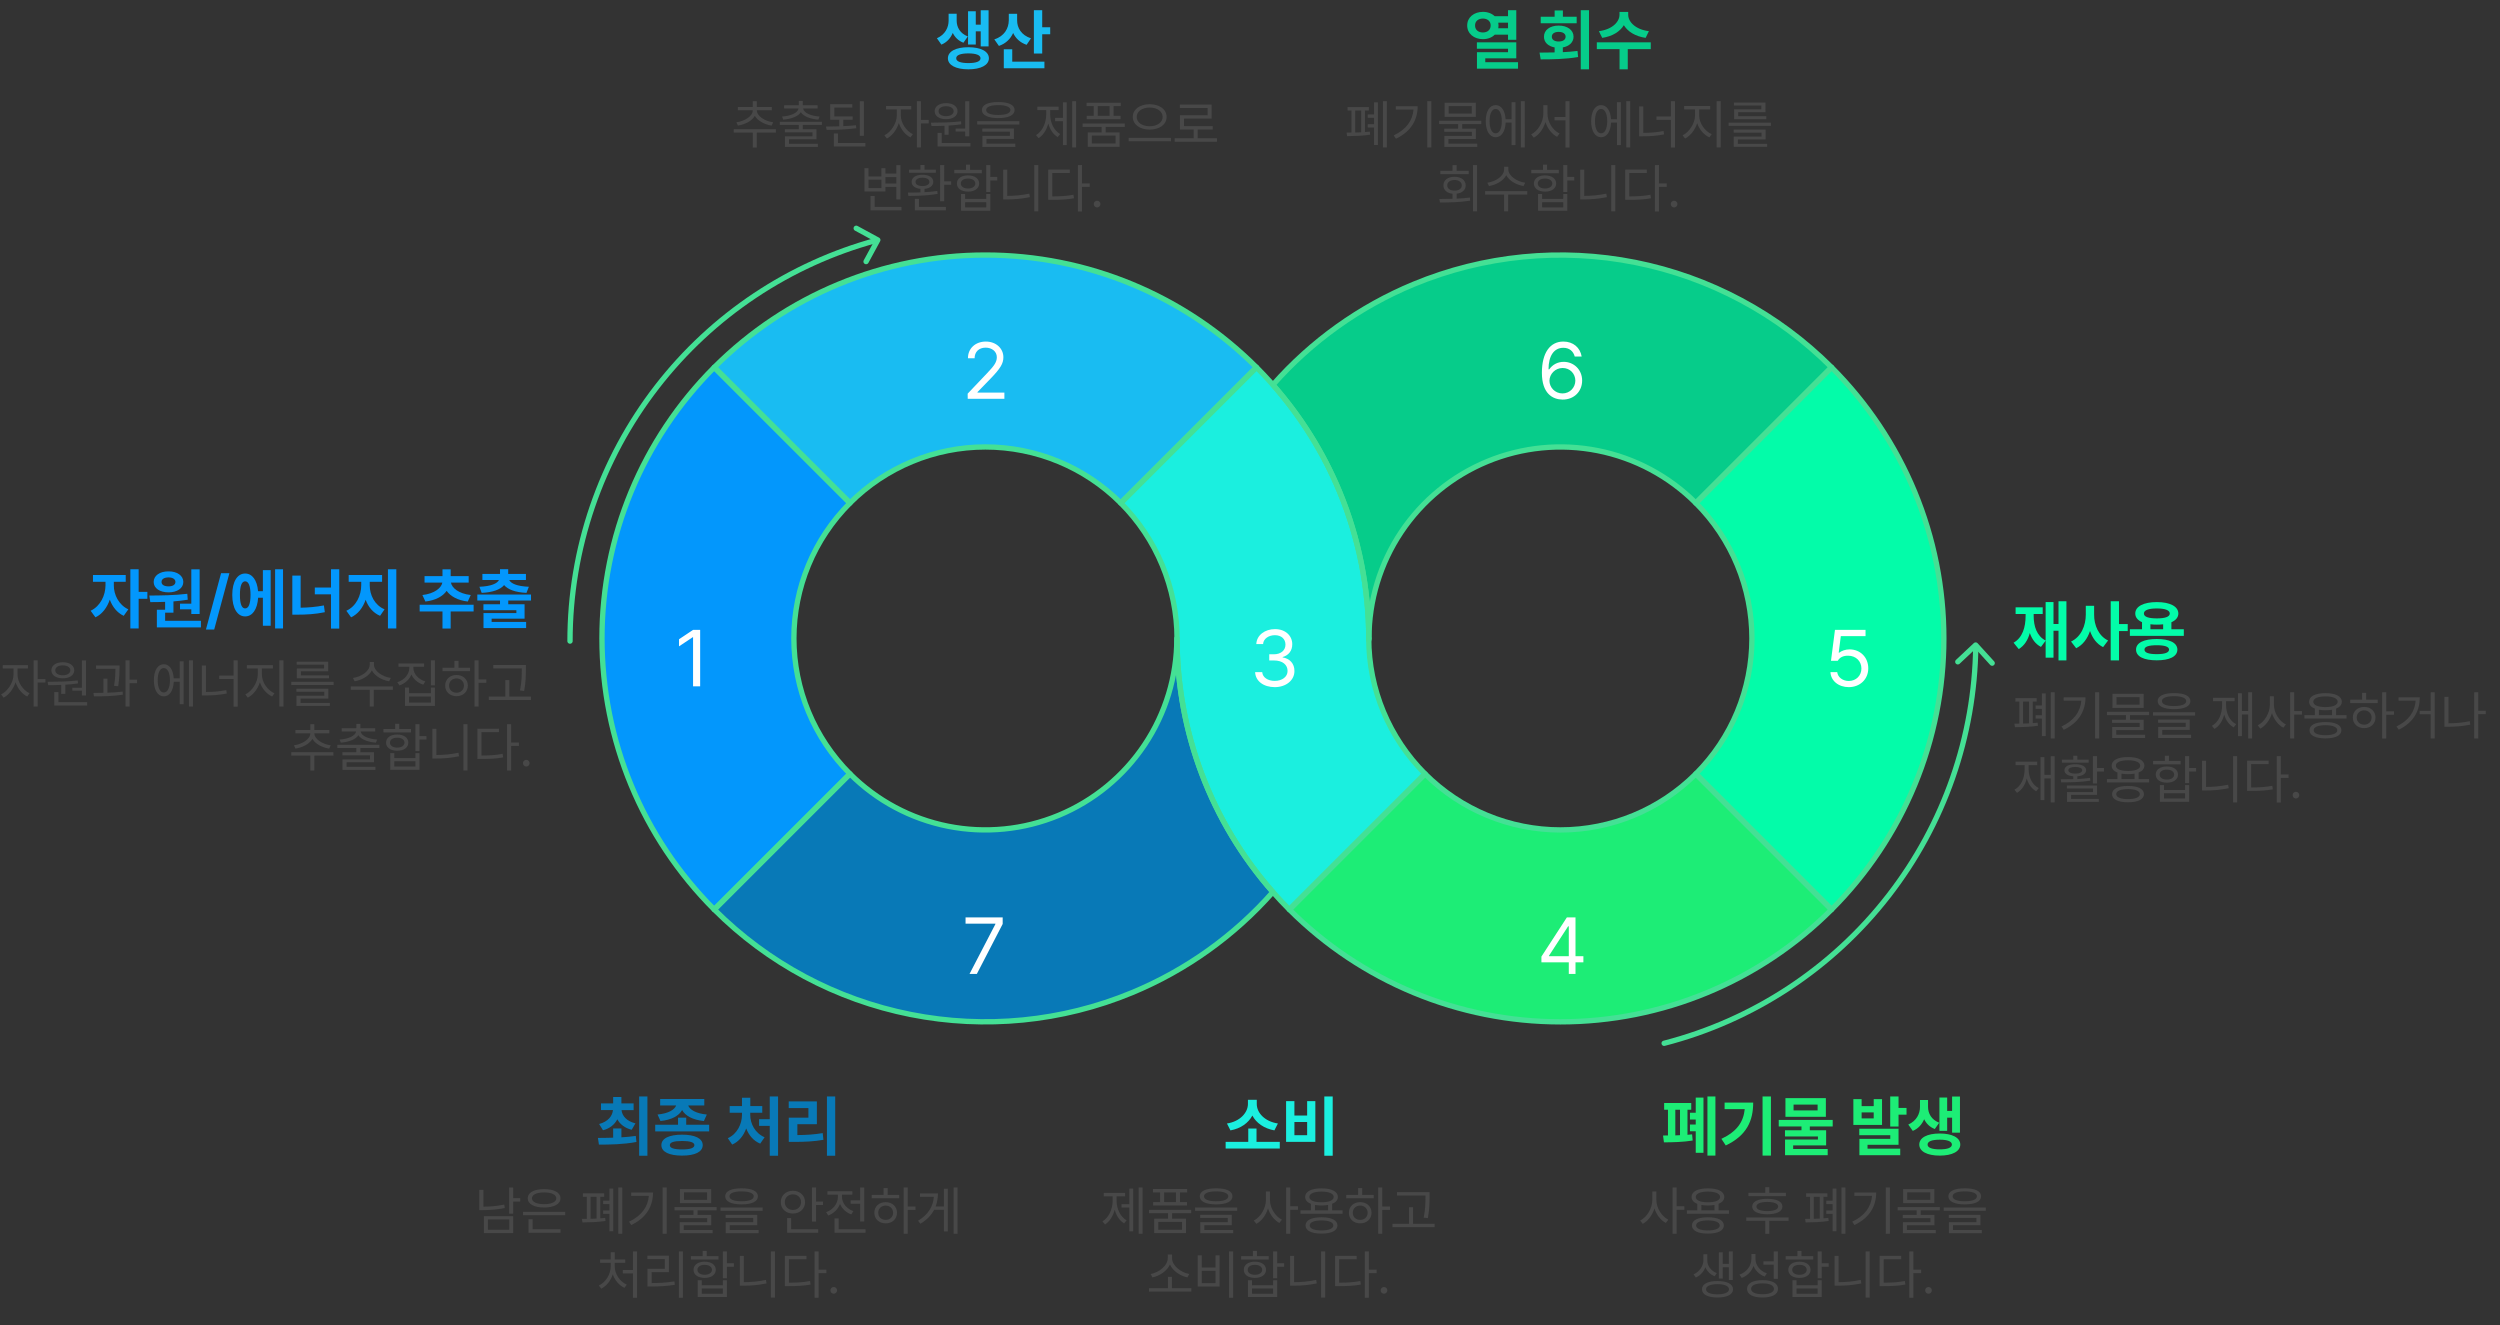 <?xml version="1.0" encoding="utf-8"?>
<!-- Generator: Adobe Illustrator 16.0.0, SVG Export Plug-In . SVG Version: 6.00 Build 0)  -->
<!DOCTYPE svg PUBLIC "-//W3C//DTD SVG 1.1//EN" "http://www.w3.org/Graphics/SVG/1.1/DTD/svg11.dtd">
<svg version="1.1" id="Layer_1" xmlns="http://www.w3.org/2000/svg" xmlns:xlink="http://www.w3.org/1999/xlink" x="0px" y="0px"
	 width="938.982px" height="497.831px" viewBox="0 0 938.982 497.831" enable-background="new 0 0 938.982 497.831"
	 xml:space="preserve">
<rect x="0" y="0" width="938.982" height="497.831" fill="#333333" stroke="none"/>
<g id="g-root-cp_1_g-1_meugq51kdmf4f-fill" transform="translate(206.004, 248.175)">
	<g id="cp_1_g-1_meugq51kdmf4f-fill">
		<g>
			<path fill="#0397FC" d="M62.268,93.437C35.263,66.432,20.092,29.805,20.092-8.386c0-38.19,15.171-74.818,42.177-101.823
				l50.97,50.97C99.751-45.752,92.174-27.459,92.174-8.386c0,19.074,7.577,37.366,21.064,50.854L62.268,93.437z"/>
		</g>
	</g>
</g>
<g id="g-root-cp_4_g-4_qunyul1kdmf41-fill" transform="translate(464.176, 400.859)">
	<g id="cp_4_g-4_qunyul1kdmf41-fill">
		<g>
			<path fill="#1DED76" d="M223.739-59.239c-27.006,27.005-63.633,42.177-101.824,42.177c-38.19,0-74.817-15.172-101.823-42.177
				l50.97-50.97c13.487,13.487,31.78,21.063,50.854,21.063c19.074,0,37.366-7.576,50.854-21.063L223.739-59.239z"/>
		</g>
	</g>
</g>
<g id="g-root-cp_2_g-2_qunyul1kdmf43-fill" transform="translate(248.18, 205.998)">
	<g>
		<g id="cp_2_g-2_qunyul1kdmf43-fill_8_">
			<g>
				<path fill="#19BCF2" d="M20.092-68.032c27.005-27.005,63.632-42.177,101.823-42.177c38.191,0,74.818,15.171,101.824,42.177
					l-50.97,50.97c-13.487-13.487-31.78-21.064-50.854-21.064S84.549-30.55,71.062-17.063L20.092-68.032z"/>
			</g>
		</g>
	</g>
</g>
<g id="g-root-cp_5_g-5_hz0ylp1kdmfwt-fill" transform="translate(616.852, 248.181)">
	<g id="cp_5_g-5_hz0ylp1kdmfwt-fill">
		<g>
			<path fill="#03FCA9" d="M71.062-110.209c13.371,13.372,23.979,29.246,31.215,46.717c7.236,17.471,10.962,36.195,10.962,55.106
				c0,18.91-3.726,37.635-10.962,55.106c-7.236,17.471-17.844,33.345-31.215,46.717l-50.971-50.97
				c6.679-6.679,11.976-14.606,15.59-23.332s5.475-18.077,5.475-27.521s-1.86-18.797-5.475-27.522
				c-3.614-8.725-8.911-16.653-15.59-23.331L71.062-110.209z"/>
		</g>
	</g>
</g>
<g id="g-root-cp_7_g-7_hz0ylp1kdmfwv-fill" transform="translate(248.18, 349.998)">
	<g id="cp_7_g-7_hz0ylp1kdmfwv-fill">
		<g>
			<path fill="#0879B7" d="M193.91-110.209h-0.077c0,14.224-4.218,28.129-12.12,39.955c-7.902,11.827-19.135,21.045-32.276,26.488
				s-27.601,6.867-41.552,4.093c-13.95-2.775-26.765-9.625-36.823-19.683l-50.97,50.97c20.139,20.139,45.797,33.854,73.73,39.41
				c27.934,5.556,56.887,2.704,83.2-8.194c20.356-8.432,38.423-21.387,52.887-37.784c-23.131-26.226-35.999-60.073-35.999-95.247
				C193.91-110.204,193.91-110.206,193.91-110.209z M265.914-109.599c-0.002-0.203-0.003-0.405-0.003-0.608v-0.002h0.004
				C265.915-110.006,265.915-109.802,265.914-109.599z"/>
		</g>
	</g>
</g>
<g id="g-root-cp_6_g-6_dj7gh91kdmgp5-fill" transform="translate(458.004, 206.005)">
	<g id="cp_6_g-6_dj7gh91kdmgp5-fill">
		<g>
			<path fill="#06CC8A" d="M20.092-61.462L20.092-61.462C30.58-49.57,39.046-36.011,45.13-21.323
				c7.237,17.472,10.958,36.198,10.958,55.108v0.006h0.08c0-14.224,4.218-28.128,12.12-39.955s19.135-21.045,32.276-26.488
				c13.141-5.443,27.602-6.868,41.552-4.093c13.951,2.775,26.766,9.625,36.823,19.682l50.97-50.97
				c-20.139-20.139-45.797-33.854-73.73-39.41s-56.887-2.705-83.199,8.194C52.623-90.816,34.556-77.86,20.092-61.462z"/>
		</g>
	</g>
</g>
<g id="g-root-cp_3_g-3_dj7gh91kdmgp7-fill" transform="translate(400.857, 248.175)">
	<g id="cp_3_g-3_dj7gh91kdmgp7-fill">
		<g>
			<path fill="#1BEFDF" d="M76.49-104.474c-1.754-1.958-3.564-3.871-5.428-5.735l-50.97,50.97
				c6.678,6.679,11.976,14.606,15.589,23.332c3.614,8.726,5.552,18.084,5.552,27.528c0,35.174,12.869,69.022,35.999,95.248
				c1.984,2.249,4.044,4.443,6.178,6.576l50.97-50.97c-13.487-13.487-21.145-31.786-21.145-50.86
				c0-18.91-3.722-37.637-10.958-55.107c-6.084-14.688-14.55-28.248-25.038-40.14C76.991-103.914,76.741-104.195,76.49-104.474z"/>
		</g>
	</g>
</g>
<g id="g-root-tx_6_1d30fn11kdmewz-fill" transform="translate(554, 224)">
	<g id="tx_6_1d30fn11kdmewz-fill">
		<g>
			<g enable-background="new    ">
				<path fill="#FFFFFF" d="M25.122-83.994c0-7.5,3.076-11.719,8.057-11.719c3.721,0,6.328,2.285,6.885,5.625h-2.607
					c-0.498-1.875-1.904-3.281-4.277-3.281c-3.486,0-5.566,2.988-5.566,8.086h0.264c1.23-1.758,3.164-2.813,5.449-2.813
					c3.779,0,6.914,2.93,6.914,7.031c0,3.984-2.93,7.178-7.383,7.148C29.165-73.975,25.122-76.143,25.122-83.994z M37.69-81.035
					c-0.029-2.607-1.992-4.746-4.775-4.746s-4.922,2.256-4.951,4.775c0,2.49,2.051,4.775,4.893,4.775
					C35.61-76.23,37.661-78.398,37.69-81.035z"/>
			</g>
		</g>
	</g>
</g>
<g id="g-root-tx_2_1ly0yst1kdmgi7-fill" transform="translate(338, 224)">
	<g id="tx_2_1ly0yst1kdmgi7-fill">
		<g>
			<g enable-background="new    ">
				<path fill="#FFFFFF" d="M25.445-76.143l7.236-7.617c2.52-2.666,3.721-4.102,3.721-6.064c0-2.168-1.846-3.604-4.219-3.604
					c-2.52,0-4.131,1.611-4.131,3.984h-2.49c-0.029-3.75,2.871-6.27,6.709-6.27s6.592,2.578,6.592,5.889
					c0,2.373-1.113,4.219-4.863,8.086l-4.863,5.01v0.176h10.107v2.344h-13.77L25.445-76.143z"/>
			</g>
		</g>
	</g>
</g>
<g id="g-root-tx__1lpwsod1kdnuv4-fill" transform="translate(482, 146)">
	<g id="tx__1lpwsod1kdnuv4-fill">
		<g>
			<g enable-background="new    ">
				<path fill="#484848" d="M32.13-104.494h-1.465v8.086c0.645-0.029,1.27-0.088,1.836-0.156l0.117,1.152
					c-2.734,0.449-6.367,0.527-8.652,0.547l-0.195-1.328l1.836-0.02v-8.281h-1.465v-1.289h7.988V-104.494z M29.259-96.311v-8.184
					h-2.246v8.262C27.745-96.252,28.507-96.271,29.259-96.311z M35.528-91.545h-1.445v-6.543H31.72v-1.27h2.363v-2.402H31.72v-1.27
					h2.363v-4.531h1.445V-91.545z M38.907-90.627h-1.484v-17.363h1.484V-90.627z"/>
				<path fill="#484848" d="M42.306-93.889l-0.84-1.25c4.697-2.227,7.09-5.557,7.441-9.707h-6.641v-1.25h8.203
					C50.45-101.096,48.126-96.682,42.306-93.889z M55.606-90.627h-1.543v-17.363h1.543V-90.627z"/>
				<path fill="#484848" d="M74.356-99.396h-7.168v1.719h5.137v3.887H62.013v1.758h10.84v1.211H60.489v-4.121h10.332v-1.543H60.45
					v-1.191h5.215v-1.719h-7.129v-1.25h15.82V-99.396z M72.306-102.111H60.587v-5.293h11.719V-102.111z M62.11-103.342h8.672v-2.832
					H62.11V-103.342z"/>
				<path fill="#484848" d="M87.208-91.506h-1.465v-8.438h-2.227c-0.166,3.379-1.602,5.488-3.75,5.488
					c-2.266,0-3.73-2.344-3.73-6.035s1.465-6.035,3.73-6.035c2.109,0,3.535,2.041,3.73,5.313h2.246v-6.406h1.465V-91.506z
					 M77.481-100.49c-0.02,2.813,0.879,4.59,2.285,4.57c1.406,0.02,2.305-1.758,2.305-4.57c0-2.832-0.898-4.59-2.305-4.59
					S77.462-103.322,77.481-100.49z M90.704-90.627H89.22v-17.363h1.484V-90.627z"/>
				<path fill="#484848" d="M103.751-95.861l-0.918,1.25c-1.973-1.016-3.604-3.096-4.375-5.566
					c-0.771,2.598-2.402,4.824-4.375,5.879l-0.996-1.23c2.539-1.25,4.57-4.59,4.57-7.793v-3.164h1.563v3.164
					C99.22-100.178,101.231-97.014,103.751-95.861z M107.501-90.588h-1.523v-10.215h-4.121v-1.25h4.121v-5.938h1.523V-90.588z"/>
				<path fill="#484848" d="M126.798-91.506h-1.465v-8.438h-2.227c-0.166,3.379-1.602,5.488-3.75,5.488
					c-2.266,0-3.73-2.344-3.73-6.035s1.465-6.035,3.73-6.035c2.109,0,3.535,2.041,3.73,5.313h2.246v-6.406h1.465V-91.506z
					 M117.071-100.49c-0.02,2.813,0.879,4.59,2.285,4.57c1.406,0.02,2.305-1.758,2.305-4.57c0-2.832-0.898-4.59-2.305-4.59
					S117.052-103.322,117.071-100.49z M130.294-90.627h-1.484v-17.363h1.484V-90.627z"/>
				<path fill="#484848" d="M135.196-96.096c2.646-0.029,5.01-0.166,7.617-0.703l0.195,1.27c-2.773,0.566-5.215,0.723-8.027,0.723
					h-1.328v-11.23h1.543V-96.096z M147.11-90.588h-1.543v-10.391h-5.41v-1.27h5.41v-5.742h1.543V-90.588z"/>
				<path fill="#484848" d="M160.899-95.607l-0.859,1.211c-2.031-0.928-3.789-2.93-4.59-5.332c-0.82,2.549-2.568,4.766-4.551,5.762
					l-0.918-1.211c2.48-1.191,4.648-4.473,4.668-7.48v-2.266h-4.102v-1.27h9.785v1.27h-4.141v2.266
					C156.192-99.709,158.341-96.721,160.899-95.607z M164.298-90.627h-1.543v-17.363h1.543V-90.627z"/>
				<path fill="#484848" d="M183.146-98.713h-15.898v-1.211h15.898V-98.713z M181.153-93.635h-10.43v1.66h10.996v1.113h-12.539
					v-3.828h10.449v-1.484h-10.469v-1.152h11.992V-93.635z M181.095-103.869h-10.254v1.523h10.566v1.113h-12.09v-3.691h10.234
					v-1.426h-10.293v-1.113h11.836V-103.869z"/>
				<path fill="#484848" d="M63.561-71.334v-1.895c-2.08-0.225-3.438-1.406-3.418-3.145c-0.02-1.953,1.66-3.223,4.16-3.223
					s4.199,1.27,4.199,3.223c0,1.719-1.348,2.9-3.398,3.125v1.855c1.68-0.068,3.379-0.195,4.98-0.41l0.117,1.172
					c-3.867,0.625-8.125,0.684-11.348,0.684l-0.234-1.309C60.104-71.266,61.803-71.275,63.561-71.334z M69.635-80.592H58.99v-1.25
					h4.57v-2.129h1.543v2.129h4.531V-80.592z M61.568-76.373c0,1.211,1.133,1.992,2.734,1.973c1.621,0.02,2.734-0.762,2.734-1.973
					s-1.113-2.031-2.734-2.031C62.701-78.404,61.568-77.584,61.568-76.373z M72.76-66.627h-1.523V-83.99h1.523V-66.627z"/>
				<path fill="#484848" d="M91.627-72.916h-7.188v6.289h-1.504v-6.289h-7.129v-1.289h15.82V-72.916z M90.846-77.369l-0.625,1.25
					c-2.695-0.449-5.361-1.943-6.484-4.082c-1.113,2.148-3.789,3.633-6.484,4.082l-0.625-1.25c3.125-0.43,6.309-2.52,6.309-5v-0.996
					h1.582v0.996C84.518-79.928,87.721-77.799,90.846-77.369z"/>
				<path fill="#484848" d="M103.482-80.924H93.131v-1.27h4.414v-1.953h1.523v1.953h4.414V-80.924z M102.486-77.076
					c-0.02,1.855-1.68,3.047-4.18,3.047c-2.52,0-4.199-1.191-4.18-3.047c-0.02-1.855,1.66-3.047,4.18-3.047
					C100.807-80.123,102.467-78.932,102.486-77.076z M95.592-77.076c-0.02,1.133,1.074,1.875,2.715,1.875
					c1.621,0,2.715-0.742,2.734-1.875c-0.02-1.113-1.113-1.875-2.734-1.855C96.666-78.951,95.572-78.189,95.592-77.076z
					 M97.213-71.275h7.93v-1.855h1.523v6.27H95.689v-6.27h1.523V-71.275z M105.143-68.092v-1.973h-7.93v1.973H105.143z
					 M106.666-79.537h2.617v1.309h-2.617v4.336h-1.523V-83.99h1.523V-79.537z"/>
				<path fill="#484848" d="M113.014-72.428c2.646-0.01,5.391-0.225,8.301-0.84l0.215,1.309c-3.086,0.645-5.84,0.859-8.613,0.859
					h-1.406v-11.172h1.504V-72.428z M124.693-66.627h-1.523V-83.99h1.523V-66.627z"/>
				<path fill="#484848" d="M136.529-81.021h-6.582v8.789c3.145,0,5.371-0.146,7.949-0.625l0.195,1.328
					c-2.715,0.488-5,0.586-8.301,0.586h-1.367v-11.348h8.105V-81.021z M141.1-77.115h2.91v1.289h-2.91v9.238h-1.523V-83.99h1.523
					V-77.115z"/>
				<path fill="#484848" d="M145.533-69.361c-0.02-0.684,0.566-1.25,1.25-1.25s1.25,0.566,1.25,1.25c0,0.703-0.566,1.27-1.25,1.27
					S145.514-68.658,145.533-69.361z"/>
			</g>
		</g>
	</g>
</g>
<g id="g-root-tx__147dfe51kdmfpp-fill" transform="translate(26, 320)">
	<g id="tx__147dfe51kdmfpp-fill">
		<g>
			<g enable-background="new    ">
				<path fill="#0397FC" d="M22.198-91.141l-1.733,2.441c-2.478-1.135-4.248-3.406-5.225-6.079c-1.001,2.942-2.82,5.433-5.396,6.641
					l-1.807-2.466c3.711-1.733,5.566-5.859,5.591-9.521v-1.367H8.917v-2.539h12.305v2.539h-4.468v1.367
					C16.729-96.731,18.536-92.825,22.198-91.141z M26.08-97.708h3.271v2.612H26.08v11.133h-3.125v-22.217h3.125V-97.708z"/>
				<path fill="#0397FC" d="M49.469-84.354H32.916v-6.641h3.101v-2.954c-1.99,0.085-3.882,0.098-5.566,0.098l-0.366-2.466
					c4.077-0.024,9.57-0.073,14.258-0.659l0.171,2.222c-1.758,0.293-3.577,0.5-5.371,0.635v4.224h-3.125v3.052h13.452V-84.354z
					 M42.853-101.419c0,2.368-2.319,3.906-5.542,3.906c-3.296,0-5.591-1.538-5.591-3.906s2.271-4.004,5.591-3.979
					C40.533-105.423,42.853-103.787,42.853-101.419z M34.674-101.419c-0.024,1.074,1.05,1.66,2.637,1.66
					c1.489,0,2.563-0.586,2.588-1.66c-0.024-1.099-1.099-1.709-2.588-1.709C35.724-103.128,34.649-102.518,34.674-101.419z
					 M48.98-89.383h-3.125v-1.758h-4.248v-2.124h4.248v-12.891h3.125V-89.383z"/>
				<path fill="#0397FC" d="M54.449-83.548h-3.101l5.688-21.167h3.125L54.449-83.548z"/>
				<path fill="#0397FC" d="M75.665-84.988h-2.93v-10.498h-1.782c-0.293,4.37-2.148,7.007-4.883,7.007
					c-2.93,0-4.834-3.076-4.834-8.081c0-4.98,1.904-8.032,4.834-8.032c2.673,0,4.504,2.49,4.858,6.641h1.807v-7.91h2.93V-84.988z
					 M64.117-96.561c-0.024,3.418,0.708,5.103,1.953,5.078c1.27,0.024,2.026-1.66,2.026-5.078c0-3.394-0.757-5.103-2.026-5.103
					C64.825-101.663,64.093-99.954,64.117-96.561z M80.304-83.963h-2.979v-22.217h2.979V-83.963z"/>
				<path fill="#0397FC" d="M86.92-91.751c2.832-0.036,5.713-0.28,8.74-0.854l0.342,2.539c-3.589,0.757-7.007,0.928-10.327,0.928
					h-1.88v-14.673h3.125V-91.751z M101.422-83.914h-3.101V-96.78h-6.079v-2.539h6.079v-6.86h3.101V-83.914z"/>
				<path fill="#0397FC" d="M118.438-91.141l-1.685,2.441c-2.625-1.111-4.431-3.32-5.42-6.03c-1.013,2.942-2.856,5.384-5.469,6.592
					l-1.782-2.466c3.687-1.636,5.591-5.762,5.591-9.521v-1.367h-4.712v-2.539h12.549v2.539h-4.639v1.367
					C112.872-96.536,114.703-92.703,118.438-91.141z M122.857-83.963h-3.149v-22.217h3.149V-83.963z"/>
				<path fill="#0397FC" d="M151.886-90.335h-8.618v6.396h-3.076v-6.396h-8.569v-2.539h20.264V-90.335z M150.03-101.175h-6.665
					c0.354,1.953,2.856,4.15,7.446,4.663l-1.123,2.441c-3.76-0.428-6.482-1.965-7.935-4.004c-1.44,2.063-4.187,3.576-7.983,4.004
					l-1.123-2.441c4.59-0.513,7.117-2.697,7.495-4.663h-6.689v-2.441h6.738v-2.539h3.076v2.539h6.763V-101.175z"/>
				<path fill="#0397FC" d="M173.443-94.437h-8.545v1.392h6.128v5.42h-12.378v1.221h12.964v2.295h-16.016v-5.615h12.354v-1.099
					h-12.378v-2.222h6.226v-1.392h-8.521v-2.271h20.166V-94.437z M164.874-104.446h6.665v2.295h-6.274
					c0.61,1.294,2.881,2.356,7.373,2.539l-0.903,2.295c-4.126-0.195-6.982-1.245-8.398-2.93c-1.404,1.685-4.272,2.734-8.423,2.93
					l-0.854-2.295c4.456-0.183,6.714-1.245,7.349-2.539h-6.226v-2.295h6.616v-1.758h3.076V-104.446z"/>
			</g>
		</g>
	</g>
</g>
<g id="g-root-tx_1_1utnz1p1kdmfpi-fill" transform="translate(230, 332)">
	<g id="tx_1_1utnz1p1kdmfpi-fill">
		<g>
			<g enable-background="new    ">
				<path fill="#FFFFFF" d="M32.974-74.209h-2.666v-18.457h-0.117l-5.156,3.428v-2.666l5.273-3.516h2.666V-74.209z"/>
			</g>
		</g>
	</g>
</g>
<g id="g-root-tx_3_1qdugx91kdmghs-fill" transform="translate(446, 332)">
	<g id="tx_3_1qdugx91kdmghs-fill">
		<g>
			<g enable-background="new    ">
				<path fill="#FFFFFF" d="M25.416-79.541h2.666c0.146,2.021,2.167,3.281,4.687,3.281c2.783,0,4.834-1.523,4.834-3.721
					c0-2.314-1.846-3.955-5.156-3.955h-1.729v-2.314h1.729c2.578,0,4.365-1.436,4.365-3.633c0-2.109-1.553-3.545-3.955-3.545
					c-2.256,0-4.336,1.26-4.453,3.34h-2.548c0.146-3.369,3.251-5.625,7.031-5.625c4.043,0,6.504,2.637,6.475,5.684
					c0.029,2.402-1.377,4.189-3.604,4.805v0.146c2.754,0.439,4.453,2.402,4.424,5.098c0.029,3.486-3.164,6.064-7.383,6.064
					S25.562-76.172,25.416-79.541z"/>
			</g>
		</g>
	</g>
</g>
<g id="g-root-tx_5_1d30fn11kdmewy-fill" transform="translate(662, 332)">
	<g id="tx_5_1d30fn11kdmewy-fill">
		<g>
			<g enable-background="new    ">
				<path fill="#FFFFFF" d="M25.503-79.541h2.549c0.205,1.904,2.051,3.311,4.336,3.311c2.754,0,4.746-2.021,4.746-4.688
					c0-2.754-2.08-4.775-4.922-4.805c-1.787-0.029-3.164,0.527-3.955,1.904h-2.549l1.494-11.602h11.484v2.344h-9.287l-0.791,6.211
					h0.205c0.938-0.732,2.373-1.23,3.867-1.23c4.043,0,7.031,2.988,7.031,7.119c0,4.102-3.105,7.061-7.324,7.061
					C28.55-73.916,25.649-76.289,25.503-79.541z"/>
			</g>
		</g>
	</g>
</g>
<g id="g-root-tx__4pfvhp1kdmhad-fill" transform="translate(734, 332)">
	<g id="tx__4pfvhp1kdmhad-fill">
		<g>
			<g enable-background="new    ">
				<path fill="#03FCA9" d="M42.136-83.963h-2.979v-11.133h-1.88v10.107h-2.954v-6.372l-1.758,2.344
					c-2.063-1.087-3.394-2.93-4.175-5.225c-0.745,2.637-2.063,4.772-4.175,6.03l-1.929-2.393c3.369-1.904,4.517-5.835,4.517-10.083
					v-0.708h-3.76v-2.49h10.181v2.49h-3.394v0.708c0,3.87,1.147,7.556,4.492,9.277v-14.453h2.954v8.228h1.88v-8.545h2.979V-83.963z"
					/>
				<path fill="#03FCA9" d="M57.785-91.434l-1.88,2.49c-2.381-1.172-3.979-3.369-4.907-6.055c-0.964,2.881-2.686,5.236-5.2,6.47
					l-1.929-2.515c3.76-1.733,5.542-5.981,5.542-10.107v-3.32h3.125v3.32C52.512-97.171,54.221-93.143,57.785-91.434z M61.887-97.61
					h3.271v2.637h-3.271v11.011h-3.125v-22.217h3.125V-97.61z"/>
				<path fill="#03FCA9" d="M86.228-93.167H65.964v-2.49h4.565v-2.661c-1.624-0.721-2.539-1.818-2.539-3.247
					c0-2.686,3.149-4.297,8.105-4.297c4.907,0,8.057,1.611,8.081,4.297c-0.012,1.44-0.965,2.563-2.612,3.271v2.637h4.663V-93.167z
					 M83.811-88.016c-0.024,2.612-2.93,4.028-7.739,4.028c-4.883,0-7.788-1.416-7.788-4.028c0-2.563,2.905-3.979,7.788-3.979
					C80.881-91.995,83.786-90.579,83.811-88.016z M71.237-101.565c-0.024,1.221,1.709,1.831,4.858,1.831
					c3.101,0,4.858-0.61,4.858-1.831c0-1.245-1.758-1.904-4.858-1.904C72.946-103.47,71.213-102.811,71.237-101.565z M71.457-88.016
					c-0.024,1.147,1.538,1.709,4.614,1.709c3.003,0,4.59-0.562,4.614-1.709c-0.024-1.099-1.611-1.636-4.614-1.636
					C72.995-89.651,71.433-89.114,71.457-88.016z M78.464-95.657v-1.855c-0.732,0.085-1.525,0.122-2.368,0.122
					c-0.866,0-1.673-0.037-2.417-0.146v1.88H78.464z"/>
			</g>
		</g>
	</g>
</g>
<g id="g-root-tx__zrjx9p1kdmghy-fill" transform="translate(14, 356)">
	<g id="tx__zrjx9p1kdmghy-fill">
		<g>
			<g enable-background="new    ">
				<path fill="#484848" d="M-2.906-95.607l-0.879,1.211c-1.953-0.947-3.604-3.018-4.375-5.371
					c-0.801,2.559-2.549,4.805-4.492,5.801l-0.938-1.211c2.5-1.211,4.648-4.512,4.668-7.48v-2.266h-4.043v-1.27h9.453v1.27h-3.906
					v2.266C-7.438-99.865-5.426-96.799-2.906-95.607z M0.141-100.959h2.91v1.309h-2.91v9.023h-1.523v-17.363h1.523V-100.959z"/>
				<path fill="#484848" d="M15.199-100.432l0.098,1.113c-1.553,0.244-3.174,0.4-4.766,0.488v3.438H8.988v-3.359
					c-1.758,0.078-3.428,0.088-4.883,0.078l-0.215-1.25C7.133-99.943,11.469-99.963,15.199-100.432z M13.891-104.24
					c-0.02,1.855-1.758,3.008-4.297,3.008c-2.559,0-4.297-1.152-4.297-3.008c0-1.816,1.738-3.027,4.297-3.027
					C12.133-107.268,13.871-106.057,13.891-104.24z M18.734-90.998H6.391v-5.078h1.543v3.789h10.801V-90.998z M6.762-104.24
					c-0.02,1.133,1.133,1.875,2.832,1.875c1.641,0,2.813-0.742,2.832-1.875c-0.02-1.113-1.191-1.875-2.832-1.855
					C7.895-106.115,6.742-105.354,6.762-104.24z M18.305-94.787h-1.543v-1.797h-3.594v-1.113h3.594v-10.273h1.543V-94.787z"/>
				<path fill="#484848" d="M26.352-95.822c1.924-0.068,3.896-0.195,5.703-0.41l0.078,1.152c-3.652,0.566-7.734,0.645-10.84,0.625
					l-0.195-1.27c1.143-0.01,2.412-0.02,3.75-0.059v-5.313h1.504V-95.822z M30.902-105.158c-0.02,1.367-0.02,3.672-0.508,6.895
					L28.852-98.4c0.469-2.91,0.508-5.02,0.508-6.406h-7.285v-1.25h8.828V-105.158z M34.672-100.725h2.813v1.328h-2.813v8.77h-1.523
					v-17.363h1.523V-100.725z"/>
				<path fill="#484848" d="M54.965-91.506H53.5v-8.438h-2.227c-0.166,3.379-1.602,5.488-3.75,5.488c-2.266,0-3.73-2.344-3.73-6.035
					s1.465-6.035,3.73-6.035c2.109,0,3.535,2.041,3.73,5.313H53.5v-6.406h1.465V-91.506z M45.238-100.49
					c-0.02,2.813,0.879,4.59,2.285,4.57c1.406,0.02,2.305-1.758,2.305-4.57c0-2.832-0.898-4.59-2.305-4.59
					S45.219-103.322,45.238-100.49z M58.461-90.627h-1.484v-17.363h1.484V-90.627z"/>
				<path fill="#484848" d="M63.363-96.096c2.646-0.029,5.01-0.166,7.617-0.703l0.195,1.27c-2.773,0.566-5.215,0.723-8.027,0.723
					H61.82v-11.23h1.543V-96.096z M75.277-90.588h-1.543v-10.391h-5.41v-1.27h5.41v-5.742h1.543V-90.588z"/>
				<path fill="#484848" d="M89.066-95.607l-0.859,1.211c-2.031-0.928-3.789-2.93-4.59-5.332c-0.82,2.549-2.568,4.766-4.551,5.762
					l-0.918-1.211c2.48-1.191,4.648-4.473,4.668-7.48v-2.266h-4.102v-1.27H88.5v1.27h-4.141v2.266
					C84.359-99.709,86.508-96.721,89.066-95.607z M92.465-90.627h-1.543v-17.363h1.543V-90.627z"/>
				<path fill="#484848" d="M111.313-98.713H95.414v-1.211h15.898V-98.713z M109.32-93.635h-10.43v1.66h10.996v1.113H97.348v-3.828
					h10.449v-1.484H97.328v-1.152h11.992V-93.635z M109.262-103.869H99.008v1.523h10.566v1.113h-12.09v-3.691h10.234v-1.426H97.426
					v-1.113h11.836V-103.869z"/>
				<path fill="#484848" d="M133.559-96.916h-7.188v6.289h-1.504v-6.289h-7.129v-1.289h15.82V-96.916z M132.777-101.369l-0.625,1.25
					c-2.695-0.449-5.361-1.943-6.484-4.082c-1.113,2.148-3.789,3.633-6.484,4.082l-0.625-1.25c3.125-0.43,6.309-2.52,6.309-5v-0.996
					h1.582v0.996C126.449-103.928,129.652-101.799,132.777-101.369z"/>
				<path fill="#484848" d="M145.746-100.061l-0.781,1.211c-2.031-0.645-3.662-2.041-4.453-3.828
					c-0.762,1.914-2.402,3.408-4.473,4.121l-0.801-1.211c2.617-0.82,4.492-2.969,4.492-5.352v-0.449h-4.063v-1.25h9.609v1.25h-4.004
					v0.449C141.273-102.854,143.168-100.842,145.746-100.061z M139.633-95.627h8.203v-2.109h1.523v6.875h-11.25v-6.875h1.523
					V-95.627z M147.836-92.111v-2.285h-8.203v2.285H147.836z M149.359-98.596h-1.523v-9.395h1.523V-98.596z"/>
				<path fill="#484848" d="M162.543-103.928h-10.332v-1.27h4.473v-2.578h1.523v2.578h4.336V-103.928z M161.723-98.498
					c-0.02,2.344-1.797,3.984-4.258,3.984c-2.48,0-4.277-1.641-4.258-3.984c-0.02-2.344,1.777-3.984,4.258-3.984
					C159.926-102.482,161.703-100.842,161.723-98.498z M154.672-98.498c-0.02,1.582,1.172,2.695,2.793,2.676
					c1.602,0.02,2.773-1.094,2.793-2.676c-0.02-1.563-1.191-2.695-2.793-2.695C155.844-101.193,154.652-100.061,154.672-98.498z
					 M165.746-100.822h2.91v1.27h-2.91v8.926h-1.523v-17.363h1.523V-100.822z"/>
				<path fill="#484848" d="M185.414-93.088h-15.82v-1.27h6.211v-6.211h1.504v6.211h8.105V-93.088z M183.52-104.494
					c-0.02,2.129-0.02,4.512-0.645,8.008l-1.563-0.176c0.664-3.32,0.664-5.762,0.664-7.832v-0.469h-10.703v-1.27h12.246V-104.494z"
					/>
				<path fill="#484848" d="M111.225-72.193h-7.168v5.605h-1.504v-5.605h-7.148v-1.289h15.82V-72.193z M110.209-76.061l-0.566,1.23
					c-2.686-0.41-5.215-1.758-6.309-3.652c-1.113,1.914-3.682,3.242-6.367,3.652l-0.566-1.23c3.086-0.43,6.152-2.305,6.152-4.492
					v-0.02h-5.605v-1.25h5.605v-2.168h1.504v2.168h5.645v1.25h-5.625v0.02C104.076-78.385,107.104-76.49,110.209-76.061z"/>
				<path fill="#484848" d="M128.51-75.064h-7.168v1.621h5.137v3.75h-10.313v1.699h10.84v1.172h-12.363v-3.965h10.332v-1.504
					h-10.371v-1.152h5.234v-1.621h-7.129v-1.191h15.801V-75.064z M121.342-82.467h5.566v1.211h-5.449
					c0.283,1.729,2.998,2.822,6.191,3.027l-0.469,1.172c-2.9-0.244-5.518-1.143-6.582-2.793c-1.064,1.65-3.682,2.549-6.602,2.793
					l-0.449-1.172c3.174-0.205,5.889-1.299,6.191-3.027h-5.41v-1.211h5.508v-1.621h1.504V-82.467z"/>
				<path fill="#484848" d="M140.365-80.924h-10.352v-1.27h4.414v-1.953h1.523v1.953h4.414V-80.924z M139.369-77.076
					c-0.02,1.855-1.68,3.047-4.18,3.047c-2.52,0-4.199-1.191-4.18-3.047c-0.02-1.855,1.66-3.047,4.18-3.047
					C137.689-80.123,139.35-78.932,139.369-77.076z M132.475-77.076c-0.02,1.133,1.074,1.875,2.715,1.875
					c1.621,0,2.715-0.742,2.734-1.875c-0.02-1.113-1.113-1.875-2.734-1.855C133.549-78.951,132.455-78.189,132.475-77.076z
					 M134.096-71.275h7.93v-1.855h1.523v6.27h-10.977v-6.27h1.523V-71.275z M142.025-68.092v-1.973h-7.93v1.973H142.025z
					 M143.549-79.537h2.617v1.309h-2.617v4.336h-1.523V-83.99h1.523V-79.537z"/>
				<path fill="#484848" d="M149.896-72.428c2.646-0.01,5.391-0.225,8.301-0.84l0.215,1.309c-3.086,0.645-5.84,0.859-8.613,0.859
					h-1.406v-11.172h1.504V-72.428z M161.576-66.627h-1.523V-83.99h1.523V-66.627z"/>
				<path fill="#484848" d="M173.412-81.021h-6.582v8.789c3.145,0,5.371-0.146,7.949-0.625l0.195,1.328
					c-2.715,0.488-5,0.586-8.301,0.586h-1.367v-11.348h8.105V-81.021z M177.982-77.115h2.91v1.289h-2.91v9.238h-1.523V-83.99h1.523
					V-77.115z"/>
				<path fill="#484848" d="M182.416-69.361c-0.02-0.684,0.566-1.25,1.25-1.25s1.25,0.566,1.25,1.25c0,0.703-0.566,1.27-1.25,1.27
					S182.396-68.658,182.416-69.361z"/>
			</g>
		</g>
	</g>
</g>
<g id="g-root-tx__1q5qast1kdnu2v-fill" transform="translate(542, 110)">
	<g id="tx__1q5qast1kdnu2v-fill">
		<g>
			<g enable-background="new    ">
				<path fill="#06CC8A" d="M19.397-103.909h5.005v-2.271h3.101v11.133h-3.101v-1.929h-4.98c-1.05,1.062-2.624,1.685-4.443,1.685
					c-3.394,0-5.933-2.124-5.908-5.151c-0.024-3.003,2.515-5.103,5.908-5.103C16.772-105.545,18.335-104.935,19.397-103.909z
					 M12.024-100.442c-0.024,1.66,1.221,2.637,2.954,2.637c1.685,0,2.905-0.977,2.905-2.637c0-1.611-1.221-2.588-2.905-2.588
					C13.245-103.03,12-102.054,12.024-100.442z M27.503-88.089H15.857v1.44h12.305v2.441h-15.43v-6.177h11.67v-1.318H12.708v-2.393
					h14.795V-88.089z M20.838-100.442c0,0.366-0.036,0.72-0.098,1.05h3.662v-2.1H20.74
					C20.802-101.162,20.838-100.809,20.838-100.442z"/>
				<path fill="#06CC8A" d="M41.907-90.311v-1.88c-2.441-0.427-4.028-1.94-4.004-4.028c-0.024-2.49,2.246-4.175,5.518-4.175
					c3.296,0,5.591,1.685,5.591,4.175c0,2.075-1.587,3.589-4.028,4.028v1.782c1.855-0.086,3.735-0.232,5.518-0.464l0.22,2.295
					c-4.858,0.83-10.107,0.879-14.063,0.879l-0.415-2.539C37.94-90.25,39.881-90.25,41.907-90.311z M50.184-101.272H36.683v-2.441
					h5.225v-2.368h3.101v2.368h5.176V-101.272z M40.857-96.219c-0.024,1.172,1.05,1.807,2.563,1.807
					c1.563,0,2.612-0.635,2.612-1.807c0-1.147-1.05-1.807-2.612-1.807C41.907-98.025,40.833-97.366,40.857-96.219z M54.822-83.963
					h-3.101v-22.217h3.101V-83.963z"/>
				<path fill="#06CC8A" d="M78.016-91.556h-8.643v7.593h-3.076v-7.593h-8.545v-2.539h20.264V-91.556z M77.308-98.294l-1.221,2.515
					c-3.882-0.562-6.727-2.355-8.179-4.761c-1.465,2.405-4.284,4.199-8.13,4.761l-1.245-2.515c5.054-0.635,7.739-3.54,7.739-6.152
					v-1.074h3.271v1.074C69.544-101.834,72.205-98.929,77.308-98.294z"/>
			</g>
		</g>
	</g>
</g>
<g id="g-root-tx__mgpvzh1kdmex4-fill" transform="translate(254, 146)">
	<g id="tx__mgpvzh1kdmex4-fill">
		<g>
			<g enable-background="new    ">
				<path fill="#484848" d="M37.408-96.193H30.24v5.605h-1.504v-5.605h-7.148v-1.289h15.82V-96.193z M36.392-100.061l-0.566,1.23
					c-2.686-0.41-5.215-1.758-6.309-3.652c-1.113,1.914-3.682,3.242-6.367,3.652l-0.566-1.23c3.086-0.43,6.152-2.305,6.152-4.492
					v-0.02H23.13v-1.25h5.605v-2.168h1.504v2.168h5.645v1.25h-5.625v0.02C30.259-102.385,33.287-100.49,36.392-100.061z"/>
				<path fill="#484848" d="M54.693-99.064h-7.168v1.621h5.137v3.75H42.349v1.699h10.84v1.172H40.826v-3.965h10.332v-1.504H40.787
					v-1.152h5.234v-1.621h-7.129v-1.191h15.801V-99.064z M47.525-106.467h5.566v1.211h-5.449c0.283,1.729,2.998,2.822,6.191,3.027
					l-0.469,1.172c-2.9-0.244-5.518-1.143-6.582-2.793c-1.064,1.65-3.682,2.549-6.602,2.793l-0.449-1.172
					c3.174-0.205,5.889-1.299,6.191-3.027h-5.41v-1.211h5.508v-1.621h1.504V-106.467z"/>
				<path fill="#484848" d="M66.255-101.037H62.74v2.422c1.621-0.068,3.242-0.186,4.746-0.352l0.117,1.133
					c-3.73,0.508-7.871,0.625-11.133,0.625l-0.234-1.25c1.523-0.01,3.232-0.029,4.98-0.098v-2.48h-3.398v-5.82h8.301v1.27h-6.758
					v3.301h6.895V-101.037z M71.041-90.998H59.205v-4.883h1.523v3.594h10.313V-90.998z M70.474-94.982h-1.543v-12.988h1.543V-94.982
					z"/>
				<path fill="#484848" d="M88.853-95.607l-0.879,1.211c-1.953-0.947-3.604-3.018-4.375-5.371
					c-0.801,2.559-2.549,4.805-4.492,5.801l-0.938-1.211c2.5-1.211,4.648-4.512,4.668-7.48v-2.266h-4.043v-1.27h9.453v1.27h-3.906
					v2.266C84.322-99.865,86.333-96.799,88.853-95.607z M91.9-100.959h2.91v1.309H91.9v9.023h-1.523v-17.363H91.9V-100.959z"/>
				<path fill="#484848" d="M106.958-100.432l0.098,1.113c-1.553,0.244-3.174,0.4-4.766,0.488v3.438h-1.543v-3.359
					c-1.758,0.078-3.428,0.088-4.883,0.078l-0.215-1.25C98.892-99.943,103.228-99.963,106.958-100.432z M105.65-104.24
					c-0.02,1.855-1.758,3.008-4.297,3.008c-2.559,0-4.297-1.152-4.297-3.008c0-1.816,1.738-3.027,4.297-3.027
					C103.892-107.268,105.63-106.057,105.65-104.24z M110.494-90.998H98.15v-5.078h1.543v3.789h10.801V-90.998z M98.521-104.24
					c-0.02,1.133,1.133,1.875,2.832,1.875c1.641,0,2.813-0.742,2.832-1.875c-0.02-1.113-1.191-1.875-2.832-1.855
					C99.654-106.115,98.501-105.354,98.521-104.24z M110.064-94.787h-1.543v-1.797h-3.594v-1.113h3.594v-10.273h1.543V-94.787z"/>
				<path fill="#484848" d="M128.853-99.221h-15.82v-1.25h15.82V-99.221z M127.076-104.689c0,1.973-2.266,3.027-6.133,3.047
					c-3.867-0.02-6.152-1.074-6.152-3.047c0-1.934,2.285-2.988,6.152-2.988S127.076-106.623,127.076-104.689z M126.822-93.83
					h-10.313v1.797h10.84v1.211h-12.363v-4.141h10.332v-1.582h-10.371v-1.172h11.875V-93.83z M116.392-104.689
					c-0.02,1.211,1.66,1.875,4.551,1.875c2.871,0,4.57-0.664,4.57-1.875c0-1.133-1.699-1.836-4.57-1.836
					C118.052-106.525,116.373-105.822,116.392-104.689z"/>
				<path fill="#484848" d="M144.185-95.646l-0.938,1.133c-1.709-1.025-2.92-2.9-3.516-5.117c-0.635,2.393-1.895,4.434-3.633,5.527
					l-0.977-1.152c2.422-1.445,3.828-4.609,3.828-7.773v-1.641h-3.34v-1.27h8.008v1.27h-3.184v1.641
					C140.435-100.021,141.783-97.033,144.185-95.646z M146.666-91.525h-1.445v-8.945h-2.93v-1.25h2.93v-5.84h1.445V-91.525z
					 M150.181-90.627h-1.465v-17.363h1.465V-90.627z"/>
				<path fill="#484848" d="M168.443-98.322h-7.168v2.051h5.234v5.41h-11.953v-5.41h5.215v-2.051h-7.148v-1.27h15.82V-98.322z
					 M166.939-106.154h-2.676v3.652h2.617v1.27h-12.715v-1.27h2.617v-3.652h-2.676v-1.27h12.832V-106.154z M156.08-92.111h8.926
					v-2.949h-8.926V-92.111z M162.74-102.502v-3.652h-4.434v3.652H162.74z"/>
				<path fill="#484848" d="M185.806-92.932h-15.898v-1.289h15.898V-92.932z M184.166-102.092c0,2.891-2.715,4.785-6.348,4.766
					c-3.633,0.02-6.348-1.875-6.348-4.766c0-2.871,2.715-4.766,6.348-4.766S184.166-104.963,184.166-102.092z M172.935-102.092
					c-0.02,2.109,2.09,3.516,4.883,3.516c2.773,0,4.863-1.406,4.863-3.516c0-2.07-2.09-3.535-4.863-3.516
					C175.025-105.627,172.916-104.162,172.935-102.092z"/>
				<path fill="#484848" d="M203.091-92.775h-15.898v-1.289h7.148v-3.281h-5.156v-5.352h10.391v-2.734h-10.43v-1.27h11.934v5.254
					h-10.371v2.832h10.781v1.27h-5.645v3.281h7.246V-92.775z"/>
				<path fill="#484848" d="M84.2-71.119h-1.543v-4.668h-4.102v1.699h-7.871v-8.73h1.523v3.086h4.844v-3.086h1.504v2.031h4.102
					v-3.184H84.2V-71.119z M77.051-75.357v-3.164h-4.844v3.164H77.051z M84.59-66.998H72.969v-5.391h1.543v4.102H84.59V-66.998z
					 M82.657-77.057v-2.441h-4.102v2.441H82.657z"/>
				<path fill="#484848" d="M91.719-73.736v-1.328c-2.021-0.186-3.32-1.152-3.32-2.617c0-1.68,1.621-2.676,4.063-2.676
					c2.461,0,4.063,0.996,4.082,2.676c-0.02,1.455-1.289,2.422-3.301,2.617v1.25c1.631-0.078,3.271-0.234,4.785-0.469l0.137,1.094
					c-3.73,0.703-7.93,0.762-10.977,0.781l-0.176-1.25C88.389-73.658,90.02-73.668,91.719-73.736z M97.5-81.119H87.442v-1.152h4.277
					v-1.758h1.523v1.758H97.5V-81.119z M101.27-66.998H89.61v-4.316h1.543v3.027h10.117V-66.998z M89.864-77.682
					c0,0.957,0.996,1.563,2.598,1.563s2.617-0.605,2.617-1.563c0-0.977-1.016-1.582-2.617-1.582S89.864-78.658,89.864-77.682z
					 M100.645-77.896h2.598v1.289h-2.598v6.211h-1.543V-83.99h1.543V-77.896z"/>
				<path fill="#484848" d="M114.766-80.924h-10.352v-1.27h4.414v-1.953h1.523v1.953h4.414V-80.924z M113.77-77.076
					c-0.02,1.855-1.68,3.047-4.18,3.047c-2.52,0-4.199-1.191-4.18-3.047c-0.02-1.855,1.66-3.047,4.18-3.047
					C112.09-80.123,113.75-78.932,113.77-77.076z M106.875-77.076c-0.02,1.133,1.074,1.875,2.715,1.875
					c1.621,0,2.715-0.742,2.734-1.875c-0.02-1.113-1.113-1.875-2.734-1.855C107.95-78.951,106.856-78.189,106.875-77.076z
					 M108.497-71.275h7.93v-1.855h1.523v6.27h-10.977v-6.27h1.523V-71.275z M116.426-68.092v-1.973h-7.93v1.973H116.426z
					 M117.95-79.537h2.617v1.309h-2.617v4.336h-1.523V-83.99h1.523V-79.537z"/>
				<path fill="#484848" d="M124.297-72.428c2.646-0.01,5.391-0.225,8.301-0.84l0.215,1.309c-3.086,0.645-5.84,0.859-8.613,0.859
					h-1.406v-11.172h1.504V-72.428z M135.977-66.627h-1.523V-83.99h1.523V-66.627z"/>
				<path fill="#484848" d="M147.813-81.021h-6.582v8.789c3.145,0,5.371-0.146,7.949-0.625l0.195,1.328
					c-2.715,0.488-5,0.586-8.301,0.586h-1.367v-11.348h8.105V-81.021z M152.383-77.115h2.91v1.289h-2.91v9.238h-1.523V-83.99h1.523
					V-77.115z"/>
				<path fill="#484848" d="M156.817-69.361c-0.02-0.684,0.566-1.25,1.25-1.25s1.25,0.566,1.25,1.25c0,0.703-0.566,1.27-1.25,1.27
					S156.797-68.658,156.817-69.361z"/>
			</g>
		</g>
	</g>
</g>
<g id="g-root-tx__qvwx0t1kdmhan-fill" transform="translate(326, 110)">
	<g id="tx__qvwx0t1kdmhan-fill">
		<g>
			<g enable-background="new    ">
				<path fill="#19BCF2" d="M37.517-96.316l-1.66,2.368c-1.892-0.72-3.198-2.038-4.004-3.687c-0.806,1.929-2.197,3.54-4.272,4.395
					l-1.685-2.393c3.125-1.367,4.395-4.102,4.395-6.592v-2.612h3.027v2.612C33.318-99.832,34.563-97.439,37.517-96.316z
					 M45.427-88.113c-0.024,2.588-3.027,4.15-7.715,4.15c-4.712,0-7.69-1.563-7.69-4.15s2.979-4.15,7.69-4.15
					C42.4-92.264,45.403-90.701,45.427-88.113z M33.147-88.113c-0.024,1.196,1.66,1.807,4.565,1.807c2.881,0,4.565-0.61,4.565-1.807
					s-1.685-1.831-4.565-1.831C34.807-89.944,33.123-89.31,33.147-88.113z M45.305-92.581h-2.954v-5.64h-1.855v4.956H37.59v-12.5
					h2.905v5.029h1.855v-5.42h2.954V-92.581z"/>
				<path fill="#19BCF2" d="M61.223-95.608l-1.636,2.441c-2.429-0.817-4.102-2.417-5.054-4.443
					c-1.001,2.233-2.771,3.979-5.347,4.858l-1.733-2.466c3.784-1.172,5.42-4.15,5.444-7.178v-2.417h3.125v2.441
					C55.999-99.539,57.61-96.78,61.223-95.608z M66.277-84.354H51.018v-7.153h3.174v4.663h12.085V-84.354z M65.447-99.759h3.003
					v2.637h-3.003v7.227h-3.125v-16.284h3.125V-99.759z"/>
			</g>
		</g>
	</g>
</g>
<g id="g-root-tx__1uljsx91kdntam-fill" transform="translate(734, 368)">
	<g id="tx__1uljsx91kdntam-fill">
		<g>
			<g enable-background="new    ">
				<path fill="#484848" d="M30.959-104.494h-1.465v8.086c0.645-0.029,1.27-0.088,1.836-0.156l0.117,1.152
					c-2.734,0.449-6.367,0.527-8.652,0.547L22.6-96.193l1.836-0.02v-8.281h-1.465v-1.289h7.988V-104.494z M28.088-96.311v-8.184
					h-2.246v8.262C26.574-96.252,27.336-96.271,28.088-96.311z M34.357-91.545h-1.445v-6.543h-2.363v-1.27h2.363v-2.402h-2.363
					v-1.27h2.363v-4.531h1.445V-91.545z M37.736-90.627h-1.484v-17.363h1.484V-90.627z"/>
				<path fill="#484848" d="M41.135-93.889l-0.84-1.25c4.697-2.227,7.09-5.557,7.441-9.707h-6.641v-1.25h8.203
					C49.279-101.096,46.955-96.682,41.135-93.889z M54.436-90.627h-1.543v-17.363h1.543V-90.627z"/>
				<path fill="#484848" d="M73.186-99.396h-7.168v1.719h5.137v3.887H60.842v1.758h10.84v1.211H59.318v-4.121H69.65v-1.543H59.279
					v-1.191h5.215v-1.719h-7.129v-1.25h15.82V-99.396z M71.135-102.111H59.416v-5.293h11.719V-102.111z M60.939-103.342h8.672
					v-2.832h-8.672V-103.342z"/>
				<path fill="#484848" d="M90.471-99.221H74.65v-1.25h15.82V-99.221z M88.693-104.689c0,1.973-2.266,3.027-6.133,3.047
					c-3.867-0.02-6.152-1.074-6.152-3.047c0-1.934,2.285-2.988,6.152-2.988S88.693-106.623,88.693-104.689z M88.439-93.83H78.127
					v1.797h10.84v1.211H76.604v-4.141h10.332v-1.582H76.564v-1.172h11.875V-93.83z M78.01-104.689
					c-0.02,1.211,1.66,1.875,4.551,1.875c2.871,0,4.57-0.664,4.57-1.875c0-1.133-1.699-1.836-4.57-1.836
					C79.67-106.525,77.99-105.822,78.01-104.689z"/>
				<path fill="#484848" d="M105.881-95.998l-0.918,1.191c-1.758-0.957-2.959-2.676-3.574-4.805
					c-0.596,2.422-1.816,4.316-3.652,5.391l-0.957-1.172c2.5-1.367,3.828-4.336,3.828-7.852v-1.387h-3.418v-1.289h8.125v1.289
					h-3.223v1.387C102.092-100.061,103.4-97.268,105.881-95.998z M111.877-90.627h-1.484v-9.023h-2.363v8.145h-1.465v-16.113h1.465
					v6.66h2.363v-7.031h1.484V-90.627z"/>
				<path fill="#484848" d="M124.553-95.9l-0.938,1.23c-1.914-1.006-3.516-3.057-4.277-5.469c-0.781,2.568-2.422,4.756-4.375,5.801
					l-0.977-1.23c2.539-1.25,4.551-4.59,4.57-7.754v-3.164h1.504v3.164C120.061-100.256,122.092-97.111,124.553-95.9z
					 M127.678-100.939h2.91v1.328h-2.91v8.984h-1.523v-17.363h1.523V-100.939z"/>
				<path fill="#484848" d="M147.346-98.127h-15.82v-1.27h3.926v-2.441c-1.387-0.537-2.168-1.426-2.168-2.598
					c0-2.051,2.344-3.223,6.152-3.223c3.77,0,6.133,1.172,6.133,3.223c0,1.162-0.771,2.051-2.148,2.578v2.461h3.926V-98.127z
					 M145.412-93.732c-0.02,1.973-2.246,3.066-5.977,3.066c-3.77,0-5.996-1.094-5.996-3.066c0-1.992,2.227-3.066,5.996-3.066
					C143.166-96.799,145.393-95.725,145.412-93.732z M134.865-104.436c-0.02,1.27,1.738,2.012,4.57,2.012
					c2.813,0,4.57-0.742,4.57-2.012c0-1.25-1.758-2.012-4.57-2.012C136.604-106.447,134.846-105.686,134.865-104.436z
					 M135.002-93.732c-0.02,1.172,1.641,1.875,4.434,1.875c2.754,0,4.434-0.703,4.434-1.875c0-1.191-1.68-1.875-4.434-1.895
					C136.643-95.607,134.982-94.924,135.002-93.732z M141.896-99.396v-2.031c-0.732,0.127-1.553,0.195-2.461,0.195
					s-1.729-0.068-2.461-0.195v2.031H141.896z"/>
				<path fill="#484848" d="M159.045-103.928h-10.332v-1.27h4.473v-2.578h1.523v2.578h4.336V-103.928z M158.225-98.498
					c-0.02,2.344-1.797,3.984-4.258,3.984c-2.48,0-4.277-1.641-4.258-3.984c-0.02-2.344,1.777-3.984,4.258-3.984
					C156.428-102.482,158.205-100.842,158.225-98.498z M151.174-98.498c-0.02,1.582,1.172,2.695,2.793,2.676
					c1.602,0.02,2.773-1.094,2.793-2.676c-0.02-1.563-1.191-2.695-2.793-2.695C152.346-101.193,151.154-100.061,151.174-98.498z
					 M162.248-100.822h2.91v1.27h-2.91v8.926h-1.523v-17.363h1.523V-100.822z"/>
				<path fill="#484848" d="M166.955-93.928l-0.84-1.23c4.707-2.275,6.885-5.615,7.188-9.688h-6.426v-1.25h7.969
					C174.846-101.174,172.756-96.799,166.955-93.928z M180.471-90.627h-1.523v-9.102h-4.141v-1.27h4.141v-6.992h1.523V-90.627z"/>
				<path fill="#484848" d="M185.627-96.33c2.539-0.01,5.127-0.205,7.988-0.801l0.195,1.309c-2.988,0.605-5.684,0.781-8.32,0.781
					h-1.387v-11.23h1.523V-96.33z M199.631-99.768h-2.813v9.141h-1.523v-17.363h1.523v6.934h2.813V-99.768z"/>
				<path fill="#484848" d="M31.721-71.998l-0.918,1.191c-1.758-0.957-2.959-2.676-3.574-4.805
					c-0.596,2.422-1.816,4.316-3.652,5.391l-0.957-1.172c2.5-1.367,3.828-4.336,3.828-7.852v-1.387h-3.418v-1.289h8.125v1.289
					h-3.223v1.387C27.932-76.061,29.24-73.268,31.721-71.998z M37.717-66.627h-1.484v-9.023h-2.363v8.145h-1.465v-16.113h1.465v6.66
					h2.363v-7.031h1.484V-66.627z"/>
				<path fill="#484848" d="M44.709-75.357v-1.074c-2.031-0.146-3.32-0.957-3.32-2.285c0-1.426,1.602-2.246,4.063-2.246
					c2.48,0,4.063,0.82,4.082,2.246c-0.02,1.318-1.27,2.129-3.301,2.285v1.035c1.621-0.078,3.262-0.205,4.785-0.43l0.137,1.035
					c-3.75,0.605-7.93,0.645-10.977,0.645l-0.176-1.152C41.389-75.299,43.01-75.299,44.709-75.357z M50.49-81.549H40.432v-1.113
					h4.277v-1.484h1.523v1.484h4.258V-81.549z M53.635-69.459h-9.746v1.543h10.41v1.094H42.365v-3.672h9.746v-1.367h-9.785v-1.094
					h11.309V-69.459z M42.854-78.717c0,0.781,0.996,1.289,2.598,1.289s2.617-0.508,2.617-1.289c0-0.762-1.016-1.211-2.617-1.23
					C43.85-79.928,42.854-79.479,42.854-78.717z M53.635-79.537h2.598v1.309h-2.598v4.492h-1.543V-83.99h1.543V-79.537z"/>
				<path fill="#484848" d="M73.186-74.127h-15.82v-1.27h3.926v-2.441c-1.387-0.537-2.168-1.426-2.168-2.598
					c0-2.051,2.344-3.223,6.152-3.223c3.77,0,6.133,1.172,6.133,3.223c0,1.162-0.771,2.051-2.148,2.578v2.461h3.926V-74.127z
					 M71.252-69.732c-0.02,1.973-2.246,3.066-5.977,3.066c-3.77,0-5.996-1.094-5.996-3.066c0-1.992,2.227-3.066,5.996-3.066
					C69.006-72.799,71.232-71.725,71.252-69.732z M60.705-80.436c-0.02,1.27,1.738,2.012,4.57,2.012c2.813,0,4.57-0.742,4.57-2.012
					c0-1.25-1.758-2.012-4.57-2.012C62.443-82.447,60.686-81.686,60.705-80.436z M60.842-69.732
					c-0.02,1.172,1.641,1.875,4.434,1.875c2.754,0,4.434-0.703,4.434-1.875c0-1.191-1.68-1.875-4.434-1.895
					C62.482-71.607,60.822-70.924,60.842-69.732z M67.736-75.396v-2.031c-0.732,0.127-1.553,0.195-2.461,0.195
					s-1.729-0.068-2.461-0.195v2.031H67.736z"/>
				<path fill="#484848" d="M85.041-80.924H74.689v-1.27h4.414v-1.953h1.523v1.953h4.414V-80.924z M84.045-77.076
					c-0.02,1.855-1.68,3.047-4.18,3.047c-2.52,0-4.199-1.191-4.18-3.047c-0.02-1.855,1.66-3.047,4.18-3.047
					C82.365-80.123,84.025-78.932,84.045-77.076z M77.15-77.076c-0.02,1.133,1.074,1.875,2.715,1.875
					c1.621,0,2.715-0.742,2.734-1.875c-0.02-1.113-1.113-1.875-2.734-1.855C78.225-78.951,77.131-78.189,77.15-77.076z
					 M78.771-71.275h7.93v-1.855h1.523v6.27H77.248v-6.27h1.523V-71.275z M86.701-68.092v-1.973h-7.93v1.973H86.701z M88.225-79.537
					h2.617v1.309h-2.617v4.336h-1.523V-83.99h1.523V-79.537z"/>
				<path fill="#484848" d="M94.572-72.428c2.646-0.01,5.391-0.225,8.301-0.84l0.215,1.309c-3.086,0.645-5.84,0.859-8.613,0.859
					h-1.406v-11.172h1.504V-72.428z M106.252-66.627h-1.523V-83.99h1.523V-66.627z"/>
				<path fill="#484848" d="M118.088-81.021h-6.582v8.789c3.145,0,5.371-0.146,7.949-0.625l0.195,1.328
					c-2.715,0.488-5,0.586-8.301,0.586h-1.367v-11.348h8.105V-81.021z M122.658-77.115h2.91v1.289h-2.91v9.238h-1.523V-83.99h1.523
					V-77.115z"/>
				<path fill="#484848" d="M127.092-69.361c-0.02-0.684,0.566-1.25,1.25-1.25s1.25,0.566,1.25,1.25c0,0.703-0.566,1.27-1.25,1.27
					S127.072-68.658,127.092-69.361z"/>
			</g>
		</g>
	</g>
</g>
<g id="g-root-tx__4pfvhp1kdmhac-fill" transform="translate(578, 554)">
	<g id="tx__4pfvhp1kdmhac-fill">
		<g>
			<g enable-background="new    ">
				<path fill="#484848" d="M48.604-95.9l-0.938,1.23c-1.914-1.006-3.516-3.057-4.277-5.469c-0.781,2.568-2.422,4.756-4.375,5.801
					l-0.977-1.23c2.539-1.25,4.551-4.59,4.57-7.754v-3.164h1.504v3.164C44.112-100.256,46.144-97.111,48.604-95.9z M51.729-100.939
					h2.91v1.328h-2.91v8.984h-1.523v-17.363h1.523V-100.939z"/>
				<path fill="#484848" d="M71.397-98.127h-15.82v-1.27h3.926v-2.441c-1.387-0.537-2.168-1.426-2.168-2.598
					c0-2.051,2.344-3.223,6.152-3.223c3.77,0,6.133,1.172,6.133,3.223c0,1.162-0.771,2.051-2.148,2.578v2.461h3.926V-98.127z
					 M69.464-93.732c-0.02,1.973-2.246,3.066-5.977,3.066c-3.77,0-5.996-1.094-5.996-3.066c0-1.992,2.227-3.066,5.996-3.066
					C67.218-96.799,69.444-95.725,69.464-93.732z M58.917-104.436c-0.02,1.27,1.738,2.012,4.57,2.012c2.813,0,4.57-0.742,4.57-2.012
					c0-1.25-1.758-2.012-4.57-2.012C60.655-106.447,58.897-105.686,58.917-104.436z M59.054-93.732
					c-0.02,1.172,1.641,1.875,4.434,1.875c2.754,0,4.434-0.703,4.434-1.875c0-1.191-1.68-1.875-4.434-1.895
					C60.694-95.607,59.034-94.924,59.054-93.732z M65.948-99.396v-2.031c-0.732,0.127-1.553,0.195-2.461,0.195
					s-1.729-0.068-2.461-0.195v2.031H65.948z"/>
				<path fill="#484848" d="M93.78-95.471h-7.246v4.883H85.03v-4.883h-7.148v-1.27H93.78V-95.471z M92.784-104.729H78.702v-1.27
					h6.328v-2.09h1.504v2.09h6.25V-104.729z M91.456-100.822c0,1.836-2.129,2.871-5.664,2.891c-3.555-0.02-5.684-1.055-5.664-2.891
					c-0.02-1.875,2.109-2.91,5.664-2.91C89.327-103.732,91.456-102.697,91.456-100.822z M81.71-100.822
					c-0.02,1.074,1.484,1.699,4.082,1.699c2.559,0,4.063-0.625,4.082-1.699c-0.02-1.094-1.523-1.738-4.082-1.738
					C83.194-102.561,81.69-101.916,81.71-100.822z"/>
				<path fill="#484848" d="M108.351-104.494h-1.465v8.086c0.645-0.029,1.27-0.088,1.836-0.156l0.117,1.152
					c-2.734,0.449-6.367,0.527-8.652,0.547l-0.195-1.328l1.836-0.02v-8.281h-1.465v-1.289h7.988V-104.494z M105.479-96.311v-8.184
					h-2.246v8.262C103.966-96.252,104.728-96.271,105.479-96.311z M111.749-91.545h-1.445v-6.543h-2.363v-1.27h2.363v-2.402h-2.363
					v-1.27h2.363v-4.531h1.445V-91.545z M115.128-90.627h-1.484v-17.363h1.484V-90.627z"/>
				<path fill="#484848" d="M118.526-93.889l-0.84-1.25c4.697-2.227,7.09-5.557,7.441-9.707h-6.641v-1.25h8.203
					C126.671-101.096,124.347-96.682,118.526-93.889z M131.827-90.627h-1.543v-17.363h1.543V-90.627z"/>
				<path fill="#484848" d="M150.577-99.396h-7.168v1.719h5.137v3.887h-10.313v1.758h10.84v1.211H136.71v-4.121h10.332v-1.543
					h-10.371v-1.191h5.215v-1.719h-7.129v-1.25h15.82V-99.396z M148.526-102.111h-11.719v-5.293h11.719V-102.111z M138.331-103.342
					h8.672v-2.832h-8.672V-103.342z"/>
				<path fill="#484848" d="M167.862-99.221h-15.82v-1.25h15.82V-99.221z M166.085-104.689c0,1.973-2.266,3.027-6.133,3.047
					c-3.867-0.02-6.152-1.074-6.152-3.047c0-1.934,2.285-2.988,6.152-2.988S166.085-106.623,166.085-104.689z M165.831-93.83
					h-10.313v1.797h10.84v1.211h-12.363v-4.141h10.332v-1.582h-10.371v-1.172h11.875V-93.83z M155.401-104.689
					c-0.02,1.211,1.66,1.875,4.551,1.875c2.871,0,4.57-0.664,4.57-1.875c0-1.133-1.699-1.836-4.57-1.836
					C157.062-106.525,155.382-105.822,155.401-104.689z"/>
				<path fill="#484848" d="M66.823-75.826l-0.801,1.172c-1.67-0.645-2.871-1.885-3.496-3.379c-0.645,1.66-1.885,3.135-3.594,3.867
					l-0.84-1.191c2.285-0.996,3.691-3.242,3.691-5.176v-2.363h1.465v2.363C63.249-78.619,64.597-76.666,66.823-75.826z
					 M72.917-69.752c0,1.953-2.246,3.086-5.84,3.086c-3.613,0-5.84-1.133-5.82-3.086c-0.02-1.973,2.207-3.105,5.82-3.105
					C70.671-72.857,72.917-71.725,72.917-69.752z M62.78-69.752c-0.02,1.191,1.641,1.895,4.297,1.895
					c2.637,0,4.297-0.703,4.316-1.895c-0.02-1.211-1.68-1.934-4.316-1.934C64.421-71.686,62.761-70.963,62.78-69.752z
					 M72.819-73.248h-1.465v-4.785H69.05v4.238h-1.445v-9.844h1.445v4.336h2.305v-4.668h1.465V-73.248z"/>
				<path fill="#484848" d="M85.632-75.729l-0.859,1.191c-1.914-0.723-3.418-2.129-4.16-3.965c-0.752,2.08-2.344,3.701-4.434,4.492
					l-0.84-1.25c2.676-0.938,4.453-3.242,4.473-5.938v-1.797h1.523v1.738C81.315-78.775,83.073-76.588,85.632-75.729z
					 M89.812-69.908c0,2.07-2.207,3.242-5.82,3.242s-5.82-1.172-5.82-3.242c0-2.09,2.207-3.281,5.82-3.281
					S89.812-71.998,89.812-69.908z M79.694-69.908c-0.02,1.25,1.641,2.012,4.297,2.012s4.297-0.762,4.297-2.012
					c0-1.289-1.641-2.07-4.297-2.07S79.675-71.197,79.694-69.908z M89.753-73.697H88.21v-5.293h-3.867v-1.27h3.867v-3.73h1.543
					V-73.697z"/>
				<path fill="#484848" d="M103.034-80.924H92.683v-1.27h4.414v-1.953h1.523v1.953h4.414V-80.924z M102.038-77.076
					c-0.02,1.855-1.68,3.047-4.18,3.047c-2.52,0-4.199-1.191-4.18-3.047c-0.02-1.855,1.66-3.047,4.18-3.047
					C100.358-80.123,102.019-78.932,102.038-77.076z M95.144-77.076c-0.02,1.133,1.074,1.875,2.715,1.875
					c1.621,0,2.715-0.742,2.734-1.875c-0.02-1.113-1.113-1.875-2.734-1.855C96.218-78.951,95.124-78.189,95.144-77.076z
					 M96.765-71.275h7.93v-1.855h1.523v6.27H95.241v-6.27h1.523V-71.275z M104.694-68.092v-1.973h-7.93v1.973H104.694z
					 M106.218-79.537h2.617v1.309h-2.617v4.336h-1.523V-83.99h1.523V-79.537z"/>
				<path fill="#484848" d="M112.565-72.428c2.646-0.01,5.391-0.225,8.301-0.84l0.215,1.309c-3.086,0.645-5.84,0.859-8.613,0.859
					h-1.406v-11.172h1.504V-72.428z M124.245-66.627h-1.523V-83.99h1.523V-66.627z"/>
				<path fill="#484848" d="M136.081-81.021h-6.582v8.789c3.145,0,5.371-0.146,7.949-0.625l0.195,1.328
					c-2.715,0.488-5,0.586-8.301,0.586h-1.367v-11.348h8.105V-81.021z M140.651-77.115h2.91v1.289h-2.91v9.238h-1.523V-83.99h1.523
					V-77.115z"/>
				<path fill="#484848" d="M145.085-69.361c-0.02-0.684,0.566-1.25,1.25-1.25s1.25,0.566,1.25,1.25c0,0.703-0.566,1.27-1.25,1.27
					S145.065-68.658,145.085-69.361z"/>
			</g>
		</g>
	</g>
</g>
<g id="g-root-tx_4_1hi7god1kdmhah-fill" transform="translate(554, 440)">
	<g id="tx_4_1hi7god1kdmhah-fill">
		<g>
			<g enable-background="new    ">
				<path fill="#FFFFFF" d="M24.946-80.713l9.551-14.707h3.252v14.561h2.959v2.314h-2.959v4.336h-2.52v-4.336H24.946V-80.713z
					 M35.229-80.859V-92.08h-0.264l-7.178,11.045v0.176H35.229z"/>
			</g>
		</g>
	</g>
</g>
<g id="g-root-tx__1cu9sfh1kdnvnt-fill" transform="translate(212, 518)">
	<g id="tx__1cu9sfh1kdnvnt-fill">
		<g>
			<g enable-background="new    ">
				<path fill="#0879B7" d="M21.397-90.823c1.819-0.11,3.662-0.28,5.396-0.537l0.244,2.271c-4.932,0.952-10.205,1.001-14.087,1.001
					l-0.366-2.515c1.672-0.012,3.638-0.024,5.713-0.098v-3.467h3.101V-90.823z M25.987-101.053h-4.541
					c0.208,2.148,1.88,4.162,5.225,4.98l-1.416,2.417c-2.6-0.659-4.395-2.1-5.396-3.955c-0.989,1.94-2.759,3.454-5.371,4.126
					l-1.465-2.344c3.357-0.891,4.98-2.979,5.2-5.225h-4.492v-2.515h4.565v-2.417h3.101v2.417h4.59V-101.053z M31.163-83.914h-3.101
					v-22.266h3.101V-83.914z"/>
				<path fill="#0879B7" d="M45.738-95.56h8.618v2.515H34.092v-2.515h8.569v-2.661h3.076V-95.56z M52.525-102.786h-6.03
					c0.549,1.526,2.82,3.015,6.982,3.394l-1.099,2.441c-4.187-0.415-6.995-1.965-8.179-4.126c-1.184,2.148-3.955,3.711-8.13,4.126
					l-1.099-2.441c4.138-0.379,6.421-1.844,6.982-3.394h-6.006v-2.441h16.577V-102.786z M51.939-87.894
					c-0.024,2.539-2.905,3.931-7.739,3.931c-4.883,0-7.788-1.392-7.788-3.931s2.905-3.931,7.788-3.931
					C49.034-91.824,51.915-90.433,51.939-87.894z M39.585-87.894c-0.024,1.099,1.514,1.611,4.614,1.611
					c3.027,0,4.59-0.513,4.614-1.611c-0.024-1.05-1.587-1.563-4.614-1.563C41.099-89.456,39.561-88.943,39.585-87.894z"/>
				<path fill="#0879B7" d="M75.181-90.848l-1.66,2.393c-2.527-1.05-4.285-3.174-5.249-5.713c-0.977,2.697-2.722,4.969-5.273,6.055
					l-1.636-2.393c3.564-1.587,5.298-5.371,5.322-8.716v-0.854h-4.614v-2.49h4.614v-3.125h3.125v3.125h4.492v2.49h-4.517v0.854
					C69.786-95.999,71.543-92.41,75.181-90.848z M80.235-83.914H77.11v-11.23h-4.004v-2.49h4.004v-8.545h3.125V-83.914z"/>
				<path fill="#0879B7" d="M94.81-95.755h-7.324v4.077c3.381-0.012,6.262-0.207,9.521-0.732l0.269,2.515
					c-3.662,0.635-6.958,0.781-11.011,0.781h-2.002v-9.106h7.373v-3.589h-7.397v-2.515H94.81V-95.755z M101.695-83.914h-3.101
					v-22.266h3.101V-83.914z"/>
			</g>
		</g>
	</g>
</g>
<g id="g-root-tx__i0wdv11kdmfpd-fill" transform="translate(434, 518)">
	<g id="tx__i0wdv11kdmfpd-fill">
		<g>
			<g enable-background="new    ">
				<path fill="#1BEFDF" d="M46.678-86.624H26.341v-2.49h8.496v-5.029h3.101v5.029h8.74V-86.624z M45.97-96.023l-1.318,2.588
					c-3.906-0.708-6.812-2.795-8.276-5.566c-1.465,2.759-4.346,4.871-8.228,5.566l-1.318-2.588c5.029-0.781,7.861-4.15,7.886-7.3
					v-1.587h3.32v1.587C38.035-100.149,40.892-96.805,45.97-96.023z"/>
				<path fill="#1BEFDF" d="M52.171-99.002h4.785v-5.42h3.076v15.308H49.046v-15.308h3.125V-99.002z M56.956-91.629v-4.956h-4.785
					v4.956H56.956z M66.551-83.914h-3.149v-22.266h3.149V-83.914z"/>
			</g>
		</g>
	</g>
</g>
<g id="g-root-tx__959dm51kdmgi3-fill" transform="translate(608, 518)">
	<g id="tx__959dm51kdmgi3-fill">
		<g>
			<g enable-background="new    ">
				<path fill="#1DED76" d="M27.22-101.199h-1.416v9.424c0.611-0.049,1.197-0.109,1.734-0.171l0.219,2.319
					c-3.393,0.586-7.934,0.684-10.791,0.684l-0.342-2.563l1.855-0.024v-9.668H17.04v-2.515h10.18V-101.199z M22.997-91.629v-9.57
					h-1.758v9.644L22.997-91.629z M31.81-85.013h-2.904v-8.081h-2.174v-2.539h2.174v-1.88h-2.174v-2.539h2.174v-5.688h2.904V-85.013
					z M36.302-83.963H33.3v-22.217h3.002V-83.963z"/>
				<path fill="#1DED76" d="M40.185-87.771l-1.637-2.49c5.738-2.71,8.265-6.226,8.766-11.157h-7.568v-2.441h10.742
					C50.487-97.122,48.118-91.531,40.185-87.771z M57.151-83.963h-3.148v-22.217h3.148V-83.963z"/>
				<path fill="#1DED76" d="M80.345-94.9h-8.594v1.416h6.129v5.688H65.501v1.343h12.965v2.344H62.45v-5.884h12.354v-1.147H62.425
					v-2.344h6.201V-94.9h-8.545v-2.466h20.264V-94.9z M77.782-98.538H62.597v-7.007h15.186V-98.538z M65.647-100.931h9.033v-2.197
					h-9.033V-100.931z"/>
				<path fill="#1DED76" d="M91.21-102.542h4.541v-2.637h3.125v9.692H88.108v-9.692h3.102V-102.542z M105.077-88.016H93.431v1.44
					h12.281v2.466H90.38v-6.128h11.596v-1.392H90.331v-2.417h14.746V-88.016z M95.751-97.928v-2.271H91.21v2.271H95.751z
					 M105.077-101.858h3.002v2.515h-3.002v4.468h-3.125v-11.304h3.125V-101.858z"/>
				<path fill="#1DED76" d="M120.36-96.316l-1.66,2.368c-1.893-0.72-3.199-2.038-4.004-3.687c-0.807,1.929-2.197,3.54-4.273,4.395
					l-1.684-2.393c3.125-1.367,4.395-4.102,4.395-6.592v-2.612h3.027v2.612C116.161-99.832,117.405-97.439,120.36-96.316z
					 M128.271-88.113c-0.025,2.588-3.027,4.15-7.715,4.15c-4.713,0-7.691-1.563-7.691-4.15s2.979-4.15,7.691-4.15
					C125.243-92.264,128.245-90.701,128.271-88.113z M115.989-88.113c-0.023,1.196,1.66,1.807,4.566,1.807
					c2.881,0,4.564-0.61,4.564-1.807s-1.684-1.831-4.564-1.831C117.649-89.944,115.966-89.31,115.989-88.113z M128.147-92.581
					h-2.953v-5.64h-1.855v4.956h-2.906v-12.5h2.906v5.029h1.855v-5.42h2.953V-92.581z"/>
			</g>
		</g>
	</g>
</g>
<g id="g-root-tx__18f2re51kdntaa-fill" transform="translate(170, 554)">
	<g id="tx__18f2re51kdntaa-fill">
		<g>
			<g enable-background="new    ">
				<path fill="#484848" d="M11.561-100.783c2.471-0.01,5.02-0.205,7.832-0.781l0.195,1.289c-2.949,0.586-5.566,0.781-8.184,0.781
					h-1.387v-7.598h1.543V-100.783z M22.752-90.861H11.756v-6.348h10.996V-90.861z M13.26-92.111h8.008v-3.887H13.26V-92.111z
					 M22.752-103.986h2.637v1.289h-2.637v4.531h-1.523v-9.805h1.523V-103.986z"/>
				<path fill="#484848" d="M42.284-97.58h-15.82v-1.25h15.82V-97.58z M40.506-103.928c0,2.168-2.402,3.457-6.133,3.457
					c-3.77,0-6.152-1.289-6.152-3.457s2.383-3.457,6.152-3.438C38.104-107.385,40.506-106.096,40.506-103.928z M40.526-90.998
					H28.514v-5.059h1.543v3.77h10.469V-90.998z M29.803-103.928c-0.02,1.367,1.777,2.207,4.57,2.207c2.773,0,4.57-0.84,4.57-2.207
					s-1.797-2.207-4.57-2.207C31.581-106.135,29.784-105.295,29.803-103.928z"/>
				<path fill="#484848" d="M56.932-104.494h-1.465v8.086c0.645-0.029,1.27-0.088,1.836-0.156l0.117,1.152
					c-2.734,0.449-6.367,0.527-8.652,0.547l-0.195-1.328l1.836-0.02v-8.281h-1.465v-1.289h7.988V-104.494z M54.061-96.311v-8.184
					h-2.246v8.262C52.547-96.252,53.309-96.271,54.061-96.311z M60.331-91.545h-1.445v-6.543h-2.363v-1.27h2.363v-2.402h-2.363
					v-1.27h2.363v-4.531h1.445V-91.545z M63.709-90.627h-1.484v-17.363h1.484V-90.627z"/>
				<path fill="#484848" d="M67.108-93.889l-0.84-1.25c4.697-2.227,7.09-5.557,7.441-9.707h-6.641v-1.25h8.203
					C75.252-101.096,72.928-96.682,67.108-93.889z M80.409-90.627h-1.543v-17.363h1.543V-90.627z"/>
				<path fill="#484848" d="M99.159-99.396h-7.168v1.719h5.137v3.887H86.815v1.758h10.84v1.211H85.292v-4.121h10.332v-1.543H85.252
					v-1.191h5.215v-1.719h-7.129v-1.25h15.82V-99.396z M97.108-102.111H85.389v-5.293h11.719V-102.111z M86.913-103.342h8.672
					v-2.832h-8.672V-103.342z"/>
				<path fill="#484848" d="M116.444-99.221h-15.82v-1.25h15.82V-99.221z M114.667-104.689c0,1.973-2.266,3.027-6.133,3.047
					c-3.867-0.02-6.152-1.074-6.152-3.047c0-1.934,2.285-2.988,6.152-2.988S114.667-106.623,114.667-104.689z M114.413-93.83H104.1
					v1.797h10.84v1.211h-12.363v-4.141h10.332v-1.582h-10.371v-1.172h11.875V-93.83z M103.983-104.689
					c-0.02,1.211,1.66,1.875,4.551,1.875c2.871,0,4.57-0.664,4.57-1.875c0-1.133-1.699-1.836-4.57-1.836
					C105.643-106.525,103.963-105.822,103.983-104.689z"/>
				<path fill="#484848" d="M132.381-102.482c-0.02,2.52-1.973,4.277-4.57,4.277s-4.57-1.758-4.551-4.277
					c-0.02-2.52,1.953-4.277,4.551-4.277S132.362-105.002,132.381-102.482z M124.764-102.482c-0.02,1.719,1.328,2.93,3.047,2.93
					c1.758,0,3.066-1.211,3.066-2.93s-1.309-2.93-3.066-2.93C126.092-105.412,124.745-104.201,124.764-102.482z M137.303-90.998
					h-11.66v-5.508h1.504v4.219h10.156V-90.998z M136.502-102.697h2.617v1.289h-2.617v6.23h-1.523v-12.813h1.523V-102.697z"/>
				<path fill="#484848" d="M150.526-99.104l-0.801,1.23c-1.963-0.703-3.477-2.168-4.219-3.965
					c-0.752,2.002-2.354,3.604-4.414,4.375l-0.801-1.25c2.559-0.898,4.414-3.184,4.414-5.684v-0.898h-3.926v-1.27h9.355v1.27h-3.887
					v0.898C146.249-102.15,147.987-99.963,150.526-99.104z M155.096-90.998h-11.641v-5.391h1.543v4.102h10.098V-90.998z
					 M154.608-95.236h-1.543v-6.66h-3.574v-1.27h3.574v-4.805h1.543V-95.236z"/>
				<path fill="#484848" d="M167.733-103.928h-10.332v-1.27h4.473v-2.578h1.523v2.578h4.336V-103.928z M166.913-98.498
					c-0.02,2.344-1.797,3.984-4.258,3.984c-2.48,0-4.277-1.641-4.258-3.984c-0.02-2.344,1.777-3.984,4.258-3.984
					C165.116-102.482,166.893-100.842,166.913-98.498z M159.862-98.498c-0.02,1.582,1.172,2.695,2.793,2.676
					c1.602,0.02,2.773-1.094,2.793-2.676c-0.02-1.563-1.191-2.695-2.793-2.695C161.034-101.193,159.842-100.061,159.862-98.498z
					 M170.936-100.822h2.91v1.27h-2.91v8.926h-1.523v-17.363h1.523V-100.822z"/>
				<path fill="#484848" d="M185.995-91.506h-1.465v-8.105h-3.672c-1.064,2.021-2.734,3.809-5.156,5.234l-0.898-1.113
					c3.779-2.236,5.674-5.371,5.957-9.004h-5.215v-1.27h6.738c-0.01,1.709-0.283,3.359-0.859,4.902h3.105v-6.66h1.465V-91.506z
					 M189.647-90.627h-1.465v-17.363h1.465V-90.627z"/>
				<path fill="#484848" d="M65.414-71.49l-0.879,1.191c-1.973-0.908-3.613-2.803-4.375-5.098c-0.762,2.422-2.383,4.453-4.355,5.41
					l-0.879-1.191c2.539-1.191,4.453-4.16,4.453-7.148v-1.387h-3.984v-1.25h3.984v-2.695h1.523v2.695h3.926v1.25h-3.945v1.387
					C60.882-75.455,62.835-72.643,65.414-71.49z M69.281-66.588h-1.543v-9.141h-3.809v-1.27h3.809v-6.992h1.543V-66.588z"/>
				<path fill="#484848" d="M81.234-76.197H74.75v4.102c2.881,0,5.449-0.127,8.555-0.625l0.156,1.289
					c-3.203,0.508-5.84,0.625-8.828,0.625h-1.445v-6.641h6.504V-81.1h-6.543v-1.27h8.086V-76.197z M86.507-66.588h-1.523V-83.99
					h1.523V-66.588z"/>
				<path fill="#484848" d="M99.847-80.924H89.496v-1.27h4.414v-1.953h1.523v1.953h4.414V-80.924z M98.851-77.076
					c-0.02,1.855-1.68,3.047-4.18,3.047c-2.52,0-4.199-1.191-4.18-3.047c-0.02-1.855,1.66-3.047,4.18-3.047
					C97.171-80.123,98.832-78.932,98.851-77.076z M91.957-77.076c-0.02,1.133,1.074,1.875,2.715,1.875
					c1.621,0,2.715-0.742,2.734-1.875c-0.02-1.113-1.113-1.875-2.734-1.855C93.031-78.951,91.937-78.189,91.957-77.076z
					 M93.578-71.275h7.93v-1.855h1.523v6.27H92.054v-6.27h1.523V-71.275z M101.507-68.092v-1.973h-7.93v1.973H101.507z
					 M103.031-79.537h2.617v1.309h-2.617v4.336h-1.523V-83.99h1.523V-79.537z"/>
				<path fill="#484848" d="M109.378-72.428c2.646-0.01,5.391-0.225,8.301-0.84l0.215,1.309c-3.086,0.645-5.84,0.859-8.613,0.859
					h-1.406v-11.172h1.504V-72.428z M121.058-66.627h-1.523V-83.99h1.523V-66.627z"/>
				<path fill="#484848" d="M132.894-81.021h-6.582v8.789c3.145,0,5.371-0.146,7.949-0.625l0.195,1.328
					c-2.715,0.488-5,0.586-8.301,0.586h-1.367v-11.348h8.105V-81.021z M137.464-77.115h2.91v1.289h-2.91v9.238h-1.523V-83.99h1.523
					V-77.115z"/>
				<path fill="#484848" d="M141.898-69.361c-0.02-0.684,0.566-1.25,1.25-1.25s1.25,0.566,1.25,1.25c0,0.703-0.566,1.27-1.25,1.27
					S141.878-68.658,141.898-69.361z"/>
			</g>
		</g>
	</g>
</g>
<g id="g-root-tx__i0wdv11kdmfpe-fill" transform="translate(374, 554)">
	<g id="tx__i0wdv11kdmfpe-fill">
		<g>
			<g enable-background="new    ">
				<path fill="#484848" d="M49.134-95.646l-0.938,1.133c-1.709-1.025-2.92-2.9-3.516-5.117c-0.635,2.393-1.895,4.434-3.633,5.527
					l-0.977-1.152c2.422-1.445,3.828-4.609,3.828-7.773v-1.641h-3.34v-1.27h8.008v1.27h-3.184v1.641
					C45.384-100.021,46.731-97.033,49.134-95.646z M51.614-91.525h-1.445v-8.945h-2.93v-1.25h2.93v-5.84h1.445V-91.525z
					 M55.13-90.627h-1.465v-17.363h1.465V-90.627z"/>
				<path fill="#484848" d="M73.392-98.322h-7.168v2.051h5.234v5.41H59.505v-5.41h5.215v-2.051h-7.148v-1.27h15.82V-98.322z
					 M71.888-106.154h-2.676v3.652h2.617v1.27H59.114v-1.27h2.617v-3.652h-2.676v-1.27h12.832V-106.154z M61.028-92.111h8.926
					v-2.949h-8.926V-92.111z M67.688-102.502v-3.652h-4.434v3.652H67.688z"/>
				<path fill="#484848" d="M90.677-99.221h-15.82v-1.25h15.82V-99.221z M88.899-104.689c0,1.973-2.266,3.027-6.133,3.047
					c-3.867-0.02-6.152-1.074-6.152-3.047c0-1.934,2.285-2.988,6.152-2.988S88.899-106.623,88.899-104.689z M88.646-93.83H78.333
					v1.797h10.84v1.211H76.81v-4.141h10.332v-1.582H76.771v-1.172h11.875V-93.83z M78.216-104.689
					c-0.02,1.211,1.66,1.875,4.551,1.875c2.871,0,4.57-0.664,4.57-1.875c0-1.133-1.699-1.836-4.57-1.836
					C79.876-106.525,78.196-105.822,78.216-104.689z"/>
				<path fill="#484848" d="M107.474-95.9l-0.938,1.23c-1.914-1.006-3.516-3.057-4.277-5.469c-0.781,2.568-2.422,4.756-4.375,5.801
					l-0.977-1.23c2.539-1.25,4.551-4.59,4.57-7.754v-3.164h1.504v3.164C102.981-100.256,105.013-97.111,107.474-95.9z
					 M110.599-100.939h2.91v1.328h-2.91v8.984h-1.523v-17.363h1.523V-100.939z"/>
				<path fill="#484848" d="M130.267-98.127h-15.82v-1.27h3.926v-2.441c-1.387-0.537-2.168-1.426-2.168-2.598
					c0-2.051,2.344-3.223,6.152-3.223c3.77,0,6.133,1.172,6.133,3.223c0,1.162-0.771,2.051-2.148,2.578v2.461h3.926V-98.127z
					 M128.333-93.732c-0.02,1.973-2.246,3.066-5.977,3.066c-3.77,0-5.996-1.094-5.996-3.066c0-1.992,2.227-3.066,5.996-3.066
					C126.087-96.799,128.313-95.725,128.333-93.732z M117.786-104.436c-0.02,1.27,1.738,2.012,4.57,2.012
					c2.813,0,4.57-0.742,4.57-2.012c0-1.25-1.758-2.012-4.57-2.012C119.524-106.447,117.767-105.686,117.786-104.436z
					 M117.923-93.732c-0.02,1.172,1.641,1.875,4.434,1.875c2.754,0,4.434-0.703,4.434-1.875c0-1.191-1.68-1.875-4.434-1.895
					C119.563-95.607,117.903-94.924,117.923-93.732z M124.817-99.396v-2.031c-0.732,0.127-1.553,0.195-2.461,0.195
					s-1.729-0.068-2.461-0.195v2.031H124.817z"/>
				<path fill="#484848" d="M141.966-103.928h-10.332v-1.27h4.473v-2.578h1.523v2.578h4.336V-103.928z M141.146-98.498
					c-0.02,2.344-1.797,3.984-4.258,3.984c-2.48,0-4.277-1.641-4.258-3.984c-0.02-2.344,1.777-3.984,4.258-3.984
					C139.349-102.482,141.126-100.842,141.146-98.498z M134.095-98.498c-0.02,1.582,1.172,2.695,2.793,2.676
					c1.602,0.02,2.773-1.094,2.793-2.676c-0.02-1.563-1.191-2.695-2.793-2.695C135.267-101.193,134.075-100.061,134.095-98.498z
					 M145.169-100.822h2.91v1.27h-2.91v8.926h-1.523v-17.363h1.523V-100.822z"/>
				<path fill="#484848" d="M164.837-93.088h-15.82v-1.27h6.211v-6.211h1.504v6.211h8.105V-93.088z M162.942-104.494
					c-0.02,2.129-0.02,4.512-0.645,8.008l-1.563-0.176c0.664-3.32,0.664-5.762,0.664-7.832v-0.469h-10.703v-1.27h12.246V-104.494z"
					/>
				<path fill="#484848" d="M73.455-68.893H57.557v-1.27h7.109v-4.258h1.504v4.258h7.285V-68.893z M72.674-75.494l-0.684,1.27
					c-2.646-0.537-5.439-2.334-6.563-4.844c-1.143,2.5-3.916,4.307-6.563,4.844l-0.684-1.27c3.027-0.527,6.426-3.066,6.426-5.977
					v-1.328h1.602v1.328C66.209-78.561,69.646-76.021,72.674-75.494z"/>
				<path fill="#484848" d="M77.381-77.916h5.176v-4.59h1.504v11.719h-8.203v-11.719h1.523V-77.916z M82.557-72.076v-4.609h-5.176
					v4.609H82.557z M89.158-66.588h-1.543V-83.99h1.543V-66.588z"/>
				<path fill="#484848" d="M102.518-80.924H92.166v-1.27h4.414v-1.953h1.523v1.953h4.414V-80.924z M101.521-77.076
					c-0.02,1.855-1.68,3.047-4.18,3.047c-2.52,0-4.199-1.191-4.18-3.047c-0.02-1.855,1.66-3.047,4.18-3.047
					C99.842-80.123,101.502-78.932,101.521-77.076z M94.627-77.076c-0.02,1.133,1.074,1.875,2.715,1.875
					c1.621,0,2.715-0.742,2.734-1.875c-0.02-1.113-1.113-1.875-2.734-1.855C95.701-78.951,94.607-78.189,94.627-77.076z
					 M96.248-71.275h7.93v-1.855h1.523v6.27H94.725v-6.27h1.523V-71.275z M104.178-68.092v-1.973h-7.93v1.973H104.178z
					 M105.701-79.537h2.617v1.309h-2.617v4.336h-1.523V-83.99h1.523V-79.537z"/>
				<path fill="#484848" d="M112.049-72.428c2.646-0.01,5.391-0.225,8.301-0.84l0.215,1.309c-3.086,0.645-5.84,0.859-8.613,0.859
					h-1.406v-11.172h1.504V-72.428z M123.729-66.627h-1.523V-83.99h1.523V-66.627z"/>
				<path fill="#484848" d="M135.564-81.021h-6.582v8.789c3.145,0,5.371-0.146,7.949-0.625l0.195,1.328
					c-2.715,0.488-5,0.586-8.301,0.586h-1.367v-11.348h8.105V-81.021z M140.135-77.115h2.91v1.289h-2.91v9.238h-1.523V-83.99h1.523
					V-77.115z"/>
				<path fill="#484848" d="M144.568-69.361c-0.02-0.684,0.566-1.25,1.25-1.25s1.25,0.566,1.25,1.25c0,0.703-0.566,1.27-1.25,1.27
					S144.549-68.658,144.568-69.361z"/>
			</g>
		</g>
	</g>
</g>
<g id="g-root-tx_7_147dfe51kdmfpo-fill" transform="translate(338, 440)">
	<g id="tx_7_147dfe51kdmfpo-fill">
		<g>
			<g enable-background="new    ">
				<path fill="#FFFFFF" d="M35.875-92.93v-0.146H24.654v-2.344h13.945v2.461l-9.697,18.75h-2.754L35.875-92.93z"/>
			</g>
		</g>
	</g>
</g>
<g id="g-root-sy_0_arrow-left-stroke_v9uzvx1kdmhhh-stroke" transform="translate(194, 199.941)">
	<g id="sy_0_arrow-left-stroke_v9uzvx1kdmhhh-stroke">
		<g>
			<path fill="none" stroke="#44E095" stroke-width="2" stroke-linecap="round" stroke-linejoin="round" d="M20.092,40.85
				c0-34.591,11.5-68.2,32.69-95.55c20.78-26.82,49.73-46.12,82.45-55"/>
			<path fill="none" stroke="#44E095" stroke-width="2" stroke-linecap="round" stroke-linejoin="round" d="M131.292-101.7l4.4-8.1
				l-8.1-4.4"/>
		</g>
	</g>
</g>
<g id="g-root-sy_0_arrow-right-stroke_v9uzvx1kdmhhi-stroke" transform="translate(604.951, 351)">
	<g id="sy_0_arrow-right-stroke_v9uzvx1kdmhhi-stroke">
		<g>
			<path fill="none" stroke="#44E095" stroke-width="2" stroke-linecap="round" stroke-linejoin="round" d="M137.13-108.229
				c-0.43,33.89-11.89,66.75-32.68,93.569c-21.18,27.34-50.859,46.87-84.359,55.51"/>
			<path fill="none" stroke="#44E095" stroke-width="2" stroke-linecap="round" stroke-linejoin="round" d="M143.29-101.929
				l-6.199-6.8l-6.7,6.3"/>
		</g>
	</g>
</g>
<g id="g-root-cp_1_g-1_meugq51kdmf4f-stroke" transform="translate(206.004, 248.175)">
	<g id="cp_1_g-1_meugq51kdmf4f-stroke">
		<g>
			<path fill="none" stroke="#44E095" stroke-width="2" stroke-linecap="round" stroke-linejoin="round" d="M62.268,93.437
				C35.263,66.432,20.092,29.805,20.092-8.386c0-38.19,15.171-74.818,42.177-101.823l50.97,50.97
				C99.751-45.752,92.174-27.459,92.174-8.386c0,19.074,7.577,37.366,21.064,50.854L62.268,93.437z"/>
		</g>
	</g>
</g>
<g id="g-root-cp_4_g-4_qunyul1kdmf41-stroke" transform="translate(464.176, 400.859)">
	<g id="cp_4_g-4_qunyul1kdmf41-stroke">
		<g>
			<path fill="none" stroke="#44E095" stroke-width="2" stroke-linecap="round" stroke-linejoin="round" d="M223.739-59.239
				c-27.006,27.005-63.633,42.177-101.824,42.177c-38.19,0-74.817-15.172-101.823-42.177l50.97-50.97
				c13.487,13.487,31.78,21.063,50.854,21.063c19.074,0,37.366-7.576,50.854-21.063L223.739-59.239z"/>
		</g>
	</g>
</g>
<g id="g-root-cp_2_g-2_qunyul1kdmf43-stroke" transform="translate(248.18, 205.998)">
	<g id="cp_2_g-2_qunyul1kdmf43-stroke">
		<g>
			<path fill="none" stroke="#44E095" stroke-width="2" stroke-linecap="round" stroke-linejoin="round" d="M20.092-68.032
				c27.005-27.005,63.632-42.177,101.823-42.177c38.191,0,74.818,15.171,101.824,42.177l-50.97,50.97
				c-13.487-13.487-31.78-21.064-50.854-21.064S84.549-30.55,71.062-17.063L20.092-68.032z"/>
		</g>
	</g>
</g>
<g id="g-root-cp_5_g-5_hz0ylp1kdmfwt-stroke" transform="translate(616.852, 248.181)">
	<g id="cp_5_g-5_hz0ylp1kdmfwt-stroke">
		<g>
			<path fill="none" stroke="#44E095" stroke-width="2" stroke-linecap="round" stroke-linejoin="round" d="M71.062-110.209
				c13.371,13.372,23.979,29.246,31.215,46.717c7.236,17.471,10.962,36.195,10.962,55.106c0,18.91-3.726,37.635-10.962,55.106
				c-7.236,17.471-17.844,33.345-31.215,46.717l-50.971-50.97c6.679-6.679,11.976-14.606,15.59-23.332s5.475-18.077,5.475-27.521
				s-1.86-18.797-5.475-27.522c-3.614-8.725-8.911-16.653-15.59-23.331L71.062-110.209z"/>
		</g>
	</g>
</g>
<g id="g-root-cp_7_g-7_hz0ylp1kdmfwv-stroke" transform="translate(248.18, 349.998)">
	<g id="cp_7_g-7_hz0ylp1kdmfwv-stroke">
		<g>
			<path fill="none" stroke="#44E095" stroke-width="2" stroke-linecap="round" stroke-linejoin="round" d="M193.91-110.209h-0.077
				c0,14.224-4.218,28.129-12.12,39.955c-7.902,11.827-19.135,21.045-32.276,26.488s-27.601,6.867-41.552,4.093
				c-13.95-2.775-26.765-9.625-36.823-19.683l-50.97,50.97c20.139,20.139,45.797,33.854,73.73,39.41
				c27.934,5.556,56.887,2.704,83.2-8.194c20.356-8.432,38.423-21.387,52.887-37.784c-23.131-26.226-35.999-60.073-35.999-95.247
				C193.91-110.204,193.91-110.206,193.91-110.209z M265.914-109.599c-0.002-0.203-0.003-0.405-0.003-0.608v-0.002h0.004
				C265.915-110.006,265.915-109.802,265.914-109.599z"/>
		</g>
	</g>
</g>
<g id="g-root-cp_6_g-6_dj7gh91kdmgp5-stroke" transform="translate(458.004, 206.005)">
	<g id="cp_6_g-6_dj7gh91kdmgp5-stroke">
		<g>
			<path fill="none" stroke="#44E095" stroke-width="2" stroke-linecap="round" stroke-linejoin="round" d="M20.092-61.462
				L20.092-61.462C30.58-49.57,39.046-36.011,45.13-21.323c7.237,17.472,10.958,36.198,10.958,55.108v0.006h0.08
				c0-14.224,4.218-28.128,12.12-39.955s19.135-21.045,32.276-26.488c13.141-5.443,27.602-6.868,41.552-4.093
				c13.951,2.775,26.766,9.625,36.823,19.682l50.97-50.97c-20.139-20.139-45.797-33.854-73.73-39.41s-56.887-2.705-83.199,8.194
				C52.623-90.816,34.556-77.86,20.092-61.462z"/>
		</g>
	</g>
</g>
<g id="g-root-cp_3_g-3_dj7gh91kdmgp7-stroke" transform="translate(400.857, 248.175)">
	<g id="cp_3_g-3_dj7gh91kdmgp7-stroke">
		<g>
			<path fill="none" stroke="#44E095" stroke-width="2" stroke-linecap="round" stroke-linejoin="round" d="M76.49-104.474
				c-1.754-1.958-3.564-3.871-5.428-5.735l-50.97,50.97c6.678,6.679,11.976,14.606,15.589,23.332
				c3.614,8.726,5.552,18.084,5.552,27.528c0,35.174,12.869,69.022,35.999,95.248c1.984,2.249,4.044,4.443,6.178,6.576l50.97-50.97
				c-13.487-13.487-21.145-31.786-21.145-50.86c0-18.91-3.722-37.637-10.958-55.107c-6.084-14.688-14.55-28.248-25.038-40.14
				C76.991-103.914,76.741-104.195,76.49-104.474z"/>
		</g>
	</g>
</g>
<g>
</g>
<g>
</g>
<g>
</g>
<g>
</g>
<g>
</g>
<g>
</g>
<g>
</g>
<g>
</g>
<g>
</g>
<g>
</g>
<g>
</g>
<g>
</g>
<g>
</g>
<g>
</g>
<g>
</g>
</svg>

